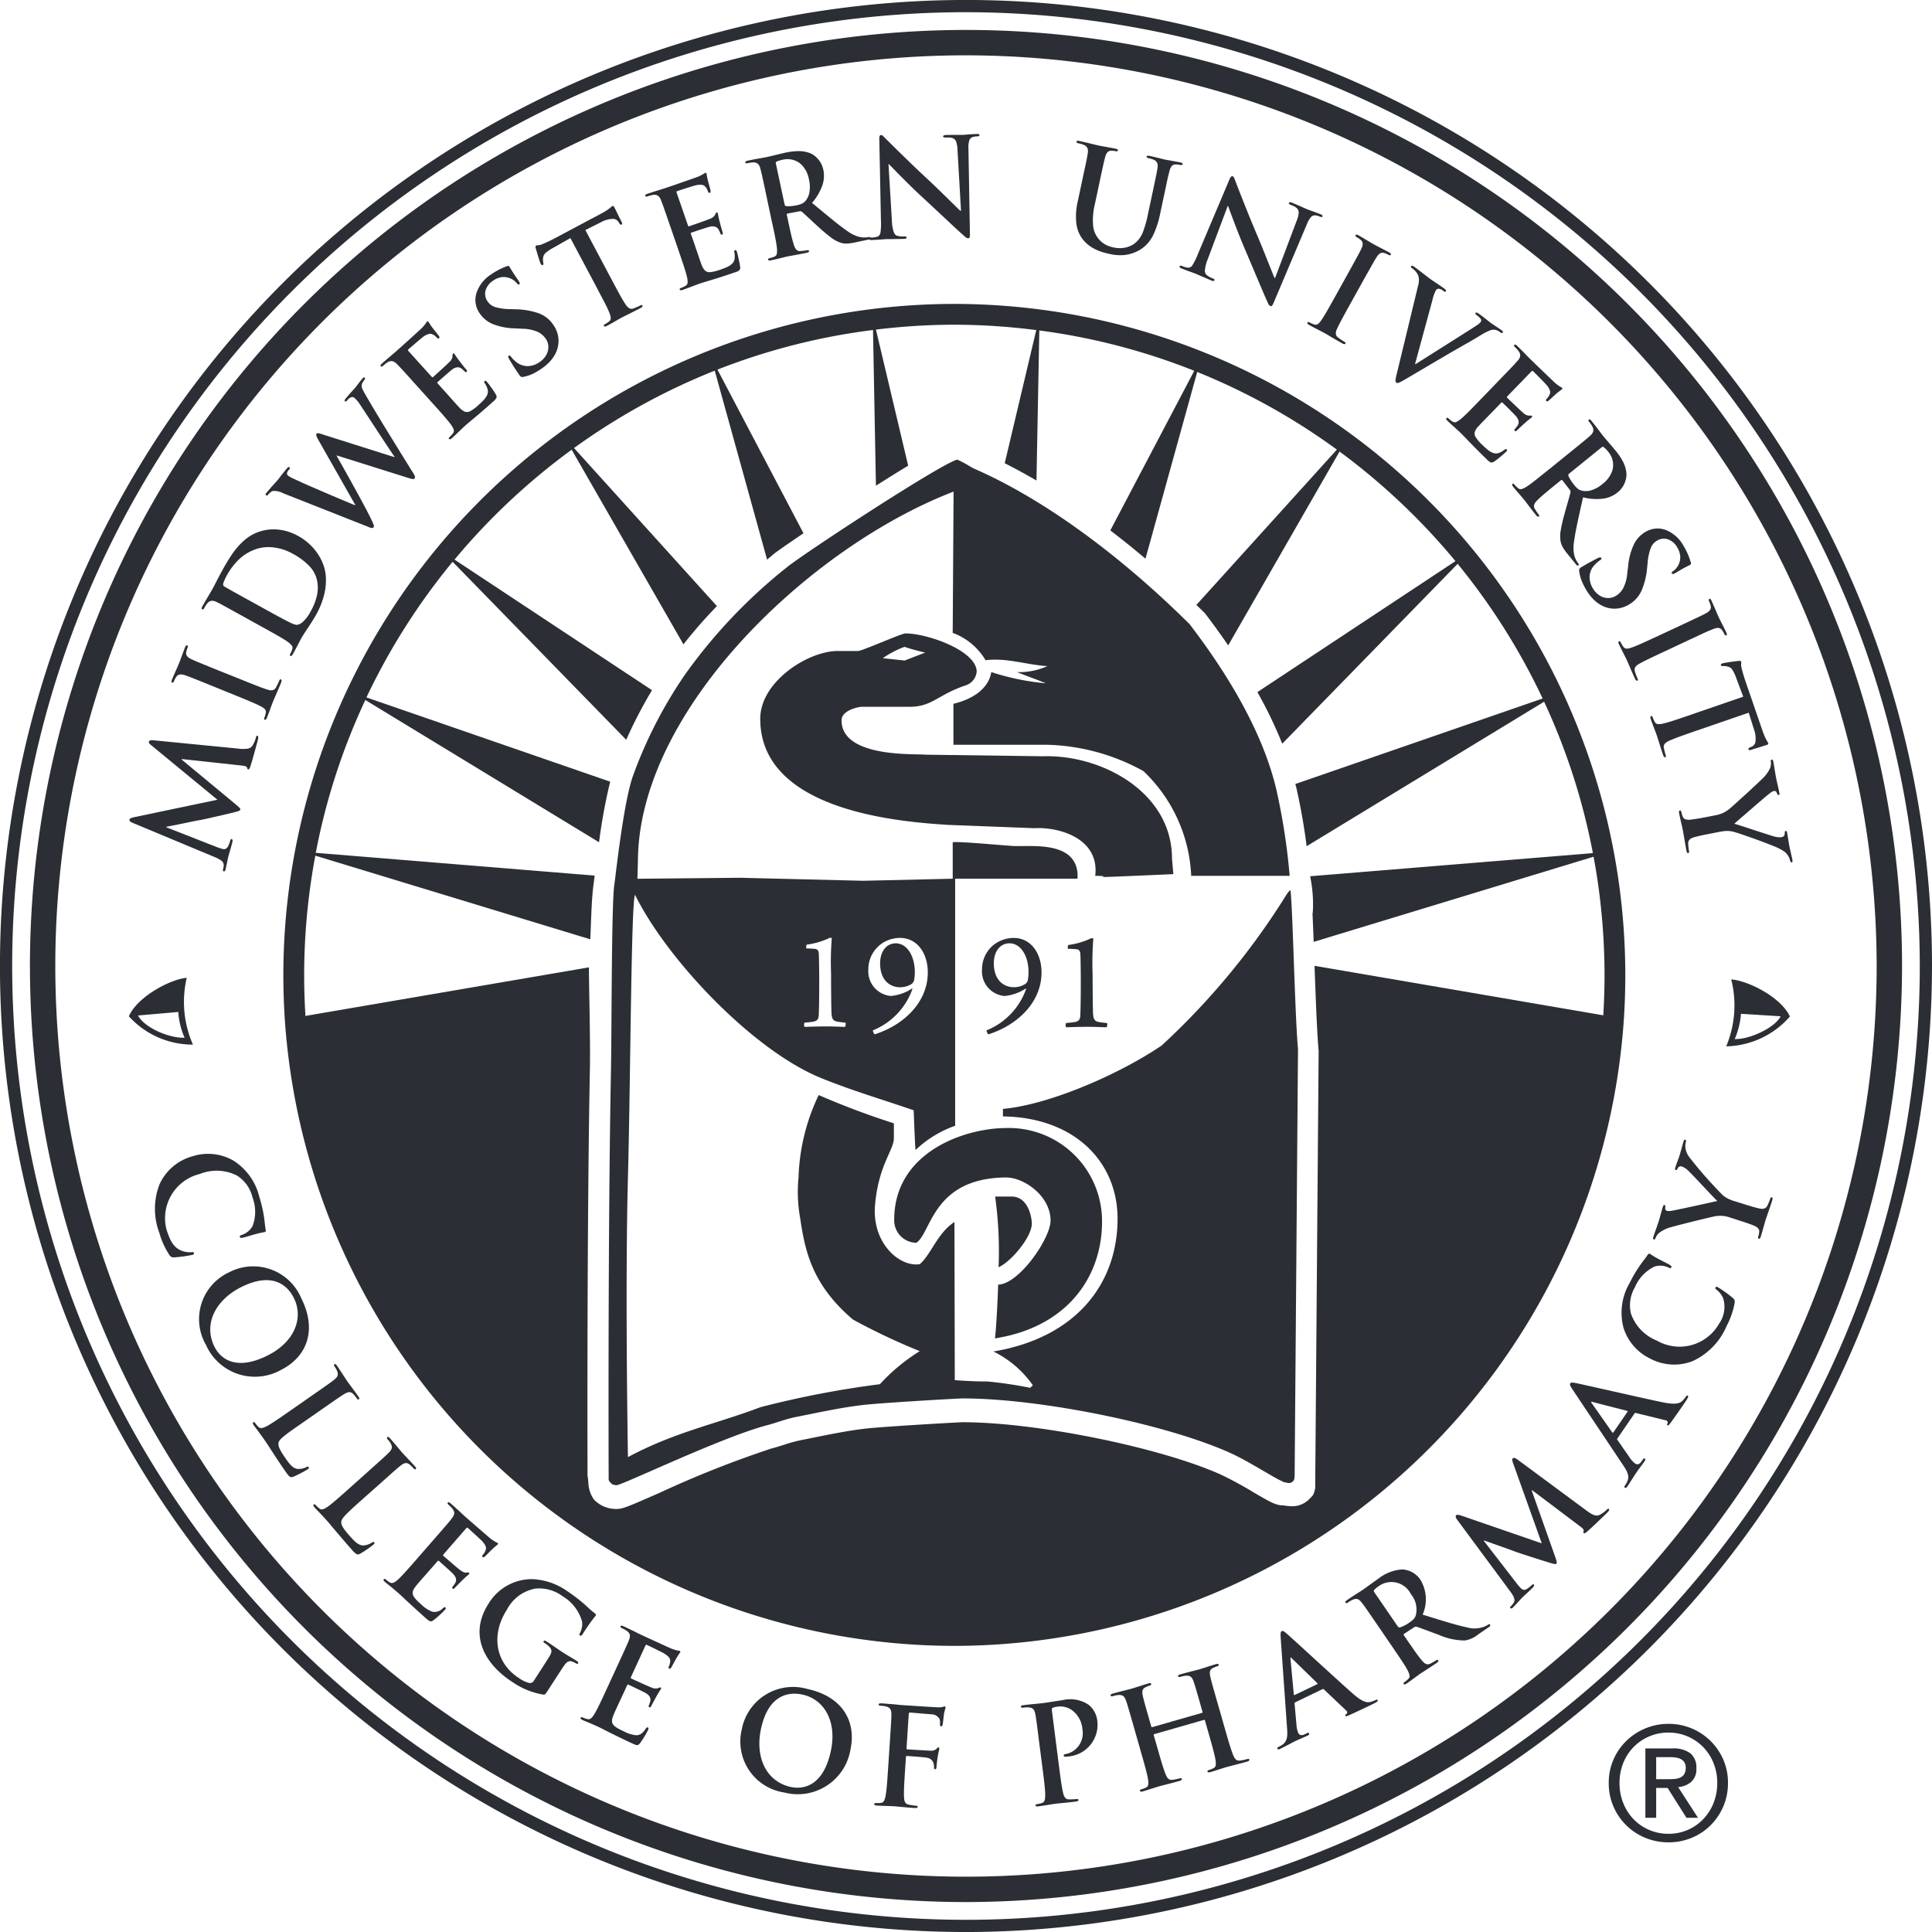 <svg xmlns="http://www.w3.org/2000/svg" xmlns:xlink="http://www.w3.org/1999/xlink" width="163.951" height="163.951" viewBox="0 0 163.951 163.951">
  <defs>
    <style>
      .cls-1 {
        fill: none;
      }

      .cls-2 {
        clip-path: url(#clip-path);
      }

      .cls-3, .cls-4 {
        fill: #2b2e34;
      }

      .cls-4 {
        fill-rule: evenodd;
      }
    </style>
    <clipPath id="clip-path">
      <path id="Path_3076" data-name="Path 3076" class="cls-1" d="M0,74H163.951V-89.951H0Z" transform="translate(0 89.951)"/>
    </clipPath>
  </defs>
  <g id="Group_4782" data-name="Group 4782" transform="translate(0 89.951)">
    <g id="Group_4781" data-name="Group 4781" class="cls-2" transform="translate(0 -89.951)">
      <g id="Group_4680" data-name="Group 4680" transform="translate(136.518 146.288)">
        <g id="Group_4679" data-name="Group 4679" transform="translate(0 0)">
          <path id="Path_3025" data-name="Path 3025" class="cls-3" d="M2.248,2.12q.31,0,.586-.02a1.49,1.49,0,0,0,.491-.114A.771.771,0,0,0,3.668,1.7.988.988,0,0,0,3.8,1.151.851.851,0,0,0,3.682.68a.77.77,0,0,0-.3-.269A1.3,1.3,0,0,0,2.968.283,3.281,3.281,0,0,0,2.5.249H1.293V2.12Zm.4-2.611a2.409,2.409,0,0,1,1.555.417,1.547,1.547,0,0,1,.5,1.265,1.429,1.429,0,0,1-.444,1.164,1.988,1.988,0,0,1-1.1.437l1.683,2.6H3.863l-1.6-2.531H1.293V5.391H.377V-.491ZM-1.5,4.146A4.189,4.189,0,0,0-.626,5.513a4.053,4.053,0,0,0,1.319.909,4.1,4.1,0,0,0,1.649.33,4.025,4.025,0,0,0,1.63-.33,4.073,4.073,0,0,0,1.312-.909,4.2,4.2,0,0,0,.874-1.366A4.562,4.562,0,0,0,6.475,2.43,4.438,4.438,0,0,0,6.158.747,4.158,4.158,0,0,0,5.284-.606a4.136,4.136,0,0,0-1.312-.9,4.025,4.025,0,0,0-1.63-.33A4.107,4.107,0,0,0-.626-.606,4.147,4.147,0,0,0-1.5.747,4.438,4.438,0,0,0-1.817,2.43,4.562,4.562,0,0,0-1.5,4.146m-.828-3.7a4.994,4.994,0,0,1,1.1-1.588A5.112,5.112,0,0,1,.384-2.194a5.047,5.047,0,0,1,1.959-.384,5,5,0,0,1,1.952.384A5.011,5.011,0,0,1,6.986.451a4.847,4.847,0,0,1,.4,1.979,4.955,4.955,0,0,1-.4,2.012,5.093,5.093,0,0,1-1.09,1.6A4.888,4.888,0,0,1,4.294,7.1a5.075,5.075,0,0,1-1.952.377A5.126,5.126,0,0,1,.384,7.1,4.951,4.951,0,0,1-1.231,6.044a5.04,5.04,0,0,1-1.1-1.6,4.968,4.968,0,0,1-.4-2.012,4.859,4.859,0,0,1,.4-1.979" transform="translate(2.733 2.577)"/>
        </g>
      </g>
      <g id="Group_4682" data-name="Group 4682" transform="translate(10.982 62.437)">
        <g id="Group_4681" data-name="Group 4681" transform="translate(0)">
          <path id="Path_3026" data-name="Path 3026" class="cls-4" d="M3.266,4.646l-6.99-2.914c-.182-.083-.264-.171-.243-.262a.17.17,0,0,1,.1-.113,1.282,1.282,0,0,1,.325-.1L3.5-.219-2.109-4.837q-.242-.173-.207-.312c.023-.1.156-.139.395-.114l7.14.7a3.144,3.144,0,0,0,.835.011.572.572,0,0,0,.427-.277,2.29,2.29,0,0,0,.284-.663c.02-.111.061-.165.123-.159a.108.108,0,0,1,.073.11.624.624,0,0,1-.022.21q-.04.16-.162.608c-.082.3-.167.606-.257.922s-.16.555-.212.714a1,1,0,0,1-.108.247q-.046.063-.094.047c-.052-.016-.083-.066-.092-.154s-.152-.136-.466-.175L.475-3.672l-.01.045L4.917.063c.225.186.372.317.443.391s.1.134.079.176-.079.092-.194.128-.268.077-.46.123l-.641.153-.871.2c-.305.071-.582.134-.827.188s-.416.09-.509.1-.307.056-.624.12L.246,1.863l-1.074.212-.01.045L3.452,3.8a4.474,4.474,0,0,0,.516.165.327.327,0,0,0,.265-.037.531.531,0,0,0,.176-.209,2.287,2.287,0,0,0,.172-.455c.023-.1.063-.15.12-.148.089.029.108.128.056.3-.062.242-.124.468-.188.681s-.109.375-.137.482-.064.283-.108.5-.088.421-.135.609c-.021.125-.079.182-.172.171-.053-.017-.064-.082-.034-.2a1.384,1.384,0,0,0,.03-.138,1.726,1.726,0,0,0,.02-.2.493.493,0,0,0-.243-.4,2.489,2.489,0,0,0-.523-.271" transform="translate(3.97 5.648)"/>
        </g>
      </g>
      <g id="Group_4684" data-name="Group 4684" transform="translate(14.557 54.755)">
        <g id="Group_4683" data-name="Group 4683" transform="translate(0 0)">
          <path id="Path_3027" data-name="Path 3027" class="cls-4" d="M2.391,1.9.516,1.139-.712.642Q-1.146.469-1.367.385c-.147-.056-.274-.1-.383-.138q-.538-.192-.743.121a1.624,1.624,0,0,0-.2.366c-.037.113-.1.155-.175.127-.061-.025-.055-.12.018-.29q.132-.322.31-.722t.282-.65c.057-.146.132-.347.225-.6s.182-.493.267-.707c.055-.146.114-.209.176-.19.076.035.089.106.037.214a2.056,2.056,0,0,0-.1.332.434.434,0,0,0,.064.371,1.013,1.013,0,0,0,.384.268q.154.074.372.168c.144.062.361.151.648.268l1.229.5L2.924.575q.781.317,1.384.553t.965.347a.822.822,0,0,0,.395.037.467.467,0,0,0,.3-.253C6.009,1.186,6.055,1.1,6.1,1s.09-.188.124-.271c.049-.114.1-.16.155-.136s.077.12.025.246q-.22.537-.414.98T5.7,2.491q-.081.205-.227.609t-.283.746c-.055.141-.12.2-.193.17-.058-.015-.063-.084-.016-.2a1.832,1.832,0,0,0,.112-.4.326.326,0,0,0-.076-.289,1.139,1.139,0,0,0-.331-.234q-.326-.176-.922-.427T2.391,1.9" transform="translate(2.906 2.304)"/>
        </g>
      </g>
      <g id="Group_4686" data-name="Group 4686" transform="translate(17.112 44.924)">
        <g id="Group_4685" data-name="Group 4685" transform="translate(0 0)">
          <path id="Path_3028" data-name="Path 3028" class="cls-4" d="M1.789,2.7l1.265.7q.808.448,1.346.737t.694.367q.205.107.45.212a.971.971,0,0,0,.374.1.932.932,0,0,0,.5-.259,3.081,3.081,0,0,0,.632-.835,5.064,5.064,0,0,0,.562-1.405,3.1,3.1,0,0,0,0-1.306A2.557,2.557,0,0,0,6.9-.238a5.625,5.625,0,0,0-1.331-.974,4.369,4.369,0,0,0-1.757-.555,3.379,3.379,0,0,0-1.289.128A3.952,3.952,0,0,0,.875-.623,5.775,5.775,0,0,0-.057.656c-.061.111-.123.238-.186.384a1.257,1.257,0,0,0-.105.309.207.207,0,0,0,.134.231q.271.16.83.472T1.789,2.7M3.021,5.027l-1.768-.98Q.5,3.632.093,3.406c-.271-.15-.478-.262-.617-.336s-.26-.135-.363-.182a.852.852,0,0,0-.443-.116A.573.573,0,0,0-1.7,3a1.311,1.311,0,0,0-.118.16c-.046.07-.089.142-.129.215-.057.115-.118.156-.185.12s-.055-.125.032-.271c.154-.275.31-.544.469-.809s.278-.47.363-.621.206-.387.353-.672.3-.582.473-.891Q-.1-.41.355-1.1A6.288,6.288,0,0,1,1.438-2.354a3.749,3.749,0,0,1,1.5-.805,3.893,3.893,0,0,1,1.4-.108,4.4,4.4,0,0,1,1.693.548A4.77,4.77,0,0,1,7.5-1.462,4.326,4.326,0,0,1,8.224-.071,3.813,3.813,0,0,1,8.372.88a5.041,5.041,0,0,1-.147,1.363,6.831,6.831,0,0,1-.682,1.708q-.322.563-.7,1.122t-.6.95q-.1.194-.3.577T5.566,7.3c-.071.133-.142.182-.211.146s-.053-.091.008-.206a1.9,1.9,0,0,0,.16-.384.325.325,0,0,0-.067-.307,1.7,1.7,0,0,0-.324-.29q-.3-.215-.857-.532t-1.254-.7" transform="translate(2.174 3.286)"/>
        </g>
      </g>
      <g id="Group_4688" data-name="Group 4688" transform="translate(22.549 32.028)">
        <g id="Group_4687" data-name="Group 4687" transform="translate(0 0)">
          <path id="Path_3029" data-name="Path 3029" class="cls-4" d="M3.9,5.714-3.247,2.892a1.677,1.677,0,0,0-.9-.2.661.661,0,0,0-.215.13,1.277,1.277,0,0,0-.159.155c-.067.1-.133.123-.2.075s-.027-.138.084-.26q.3-.356.56-.641c.173-.191.28-.31.322-.357s.123-.156.261-.338.316-.4.532-.661c.1-.123.181-.162.233-.118.055.061.037.135-.053.225a.606.606,0,0,0-.15.25.231.231,0,0,0,.112.259,2.014,2.014,0,0,0,.346.194q.256.12.618.286.286.136.944.422t1.431.617q.775.331,1.417.6t.9.375l.022-.026L-.3-1.679a1.769,1.769,0,0,1-.15-.33A.161.161,0,0,1-.43-2.164c.037-.046.105-.058.2-.037s.239.065.425.129L6.167-.182l.022-.026q-.179-.259-.547-.81T4.828-2.253q-.449-.681-.874-1.331t-.724-1.1A2.386,2.386,0,0,0,2.793-5.2a.285.285,0,0,0-.254-.073A.725.725,0,0,0,2.175-5c-.079.093-.147.121-.2.083s-.025-.139.09-.269q.3-.353.519-.592c.146-.157.238-.258.275-.3s.106-.137.221-.291.237-.307.365-.461c.082-.1.15-.137.2-.1s.054.117-.016.2a1.247,1.247,0,0,0-.214.345.7.7,0,0,0,.093.515c.1.206.247.46.426.761q.3.515.775,1.306T5.738-2.118q.55.9,1.063,1.727t.882,1.422a2.323,2.323,0,0,1,.221.391.193.193,0,0,1-.022.21c-.033.044-.1.058-.194.042a3.539,3.539,0,0,1-.465-.13L1.28-.325l-.015.018q.1.174.376.667t.648,1.158q.371.665.753,1.363t.692,1.283q.31.583.464.913a5.2,5.2,0,0,1,.216.491c.034.1.028.171-.016.217-.058.082-.223.058-.5-.07" transform="translate(4.745 6.945)"/>
        </g>
      </g>
      <g id="Group_4690" data-name="Group 4690" transform="translate(32.295 27.265)">
        <g id="Group_4689" data-name="Group 4689" transform="translate(0 0)">
          <path id="Path_3030" data-name="Path 3030" class="cls-4" d="M1.984,3.131.631,1.629Q.057.989-.256.644T-.73.126q-.163-.173-.284-.292A.85.85,0,0,0-1.4-.419a.573.573,0,0,0-.424.1,1.311,1.311,0,0,0-.165.114c-.066.052-.129.105-.191.161-.092.09-.164.108-.215.054s-.012-.136.118-.246c.236-.209.471-.414.706-.612s.418-.354.546-.468L-.593-1.7l.682-.615.659-.6q.289-.265.359-.332a4.745,4.745,0,0,0,.321-.382,1.051,1.051,0,0,1,.106-.157c.042-.03.082-.02.12.031a1.881,1.881,0,0,1,.114.174,5.174,5.174,0,0,0,.319.442c.025.034.07.092.134.171s.127.16.191.243.111.144.139.187a.127.127,0,0,1,0,.171c-.058.049-.119.032-.185-.051a1.651,1.651,0,0,0-.133-.129.936.936,0,0,0-.2-.132.476.476,0,0,0-.321-.058,1.4,1.4,0,0,0-.527.266c-.063.046-.181.143-.355.291s-.349.3-.525.449-.3.257-.363.317c-.043.036-.037.082.017.138L1.907.882c.049.067.1.08.144.04L2.444.568c.19-.173.378-.345.568-.52s.319-.3.39-.372a.8.8,0,0,0,.294-.5.316.316,0,0,1,.037-.234c.034-.036.075-.031.121.015.018.022.06.085.126.189s.188.269.366.5q.114.155.271.348c.1.13.174.214.209.254a.573.573,0,0,1,.086.114A.091.091,0,0,1,4.9.478C4.837.523,4.788.521,4.75.47A2.943,2.943,0,0,0,4.439.194.5.5,0,0,0,4.107.1a.888.888,0,0,0-.446.192c-.067.049-.185.147-.353.292s-.339.293-.51.443-.3.261-.372.33c-.036.038-.027.082.026.132l.606.675c.093.1.217.242.374.418s.311.349.464.52.271.3.354.384a1.435,1.435,0,0,0,.482.376.573.573,0,0,0,.488-.052,3.524,3.524,0,0,0,.7-.529c.118-.1.248-.227.389-.373a1.7,1.7,0,0,0,.321-.451A.742.742,0,0,0,6.682,2a1.623,1.623,0,0,0-.237-.526c-.07-.1-.078-.17-.021-.212s.132-.012.206.092c.063.071.144.175.246.313s.2.275.294.414.162.245.2.321a.33.33,0,0,1,.043.312,1.3,1.3,0,0,1-.305.325c-.426.383-.787.7-1.085.953s-.552.467-.762.642-.4.335-.562.482q-.163.149-.472.448t-.58.546q-.167.154-.248.068c-.045-.04-.02-.1.076-.191a1.843,1.843,0,0,0,.276-.31.322.322,0,0,0,.036-.313,1.693,1.693,0,0,0-.211-.38q-.218-.3-.636-.781T1.984,3.131" transform="translate(2.411 3.805)"/>
        </g>
      </g>
      <g id="Group_4692" data-name="Group 4692" transform="translate(40.346 22.563)">
        <g id="Group_4691" data-name="Group 4691" transform="translate(0 0)">
          <path id="Path_3031" data-name="Path 3031" class="cls-4" d="M2.549,3.924a5.293,5.293,0,0,1-.778.463A3.249,3.249,0,0,1,1,4.641a.337.337,0,0,1-.221,0A.539.539,0,0,1,.6,4.447q-.28-.4-.508-.768t-.308-.5c-.1-.156-.122-.262-.058-.324a.1.1,0,0,1,.115,0,.362.362,0,0,1,.09.1,1.62,1.62,0,0,0,.183.208,3.119,3.119,0,0,0,.237.212A1.541,1.541,0,0,0,1.4,3.736a1.842,1.842,0,0,0,.964-.356,1.753,1.753,0,0,0,.586-.659,1.35,1.35,0,0,0,.135-.7,1.225,1.225,0,0,0-.211-.6A1.706,1.706,0,0,0,2.216.844,3.3,3.3,0,0,0,.9.566L.228.531A5.383,5.383,0,0,1-1.649.157,2.508,2.508,0,0,1-2.726-.724a1.979,1.979,0,0,1-.3-1.695A2.983,2.983,0,0,1-1.8-4.024,6.126,6.126,0,0,1-1-4.5a5.479,5.479,0,0,1,.561-.236c.1-.046.167-.04.211.02s.108.172.216.348.286.445.537.807q.212.293.094.354c-.064.046-.135.01-.213-.1a1.159,1.159,0,0,0-.224-.217,1.406,1.406,0,0,0-.455-.233,1.406,1.406,0,0,0-.545-.063,1.67,1.67,0,0,0-.8.319,1.482,1.482,0,0,0-.63.848,1.112,1.112,0,0,0,.188.906,1.215,1.215,0,0,0,.639.473A4.707,4.707,0,0,0-.112-1.1l.4.013a6.26,6.26,0,0,1,2.03.356A2.582,2.582,0,0,1,3.512.235a2.428,2.428,0,0,1,.412.989,2.327,2.327,0,0,1-.15,1.267,2.829,2.829,0,0,1-.523.822,4.092,4.092,0,0,1-.7.611" transform="translate(3.098 4.77)"/>
        </g>
      </g>
      <g id="Group_4694" data-name="Group 4694" transform="translate(45.446 17.476)">
        <g id="Group_4693" data-name="Group 4693" transform="translate(0 0)">
          <path id="Path_3032" data-name="Path 3032" class="cls-4" d="M2.334,3.107.123-1.05l-1.489.844a3.447,3.447,0,0,0-.618.42.615.615,0,0,0-.209.4,1.358,1.358,0,0,0,.016.446q.039.135-.047.182T-2.4,1.124A3.285,3.285,0,0,1-2.54.741C-2.6.551-2.658.365-2.712.181s-.086-.294-.1-.337c-.043-.144-.037-.229.019-.257A.543.543,0,0,1-2.607-.44a1.011,1.011,0,0,0,.319-.082q.238-.1.512-.224c.183-.086.359-.173.53-.264L2.768-3.146a5.542,5.542,0,0,0,.672-.423,2.853,2.853,0,0,1,.247-.2q.09-.057.194.17.061.116.173.345l.23.468c.079.159.143.286.192.379s.049.177-.005.21-.141,0-.219-.143l-.07-.106a.538.538,0,0,0-.467-.233,2.229,2.229,0,0,0-1.031.3l-1.294.648L3.6,2.433q.375.708.682,1.268t.522.876a1.05,1.05,0,0,0,.289.314.428.428,0,0,0,.4.022c.079-.028.17-.064.269-.107s.19-.085.269-.127c.111-.057.179-.058.206-.005q.043.111-.139.2c-.342.18-.659.342-.948.485s-.511.254-.66.331q-.194.105-.566.32t-.7.39q-.2.109-.257.006c-.034-.049,0-.1.119-.167a1.86,1.86,0,0,0,.343-.235.331.331,0,0,0,.114-.3,1.391,1.391,0,0,0-.116-.418C3.34,5.062,3.2,4.758,3,4.38s-.417-.8-.669-1.274" transform="translate(2.837 3.777)"/>
        </g>
      </g>
      <g id="Group_4696" data-name="Group 4696" transform="translate(54.755 14.657)">
        <g id="Group_4695" data-name="Group 4695" transform="translate(0 0)">
          <path id="Path_3033" data-name="Path 3033" class="cls-4" d="M1.269,2.955.611,1.045Q.33.231.178-.209T-.056-.871Q-.138-1.093-.2-1.25a.849.849,0,0,0-.251-.382.574.574,0,0,0-.429-.076,1.425,1.425,0,0,0-.2.04c-.081.022-.161.046-.239.073-.119.047-.192.036-.218-.034s.043-.13.206-.18q.446-.151.889-.288t.686-.218L.785-2.5l.868-.3.841-.293c.246-.087.4-.142.46-.166A4.676,4.676,0,0,0,3.4-3.486a1.1,1.1,0,0,1,.159-.1c.05-.012.084.014.1.076a2,2,0,0,1,.036.2,5.093,5.093,0,0,0,.12.531c.01.043.029.112.056.211s.055.2.082.3S4-2.093,4-2.043a.124.124,0,0,1-.067.156c-.072.022-.121-.016-.15-.118a1.737,1.737,0,0,0-.072-.171.946.946,0,0,0-.128-.2.472.472,0,0,0-.273-.179,1.4,1.4,0,0,0-.589.039c-.076.017-.223.06-.441.129s-.437.137-.658.209-.374.121-.458.15c-.053.016-.067.061-.039.135L2.076.856c.019.08.058.111.117.093l.5-.173Q3.057.65,3.42.52c.242-.087.41-.151.5-.191a.8.8,0,0,0,.464-.343c.038-.114.08-.181.126-.2s.081,0,.105.061c.008.027.022.1.043.224s.068.321.144.6q.046.186.114.427c.045.16.076.265.093.315a.5.5,0,0,1,.034.14.089.089,0,0,1-.061.1c-.073.019-.116,0-.132-.064a3.1,3.1,0,0,0-.178-.375A.509.509,0,0,0,4.407.995a.888.888,0,0,0-.485,0c-.081.02-.228.064-.439.131s-.426.137-.642.209l-.471.158c-.048.021-.057.065-.028.132l.3.858c.045.132.1.309.179.531s.15.443.224.66.132.381.175.492a1.44,1.44,0,0,0,.3.535.579.579,0,0,0,.471.143,3.579,3.579,0,0,0,.849-.215c.15-.048.318-.112.5-.191a1.69,1.69,0,0,0,.471-.29.735.735,0,0,0,.224-.394,1.564,1.564,0,0,0-.012-.577c-.026-.118-.006-.186.064-.2s.128.041.155.165c.029.09.064.218.1.384s.075.332.108.5.052.289.061.374a.329.329,0,0,1-.082.3,1.322,1.322,0,0,1-.407.18q-.812.277-1.372.453T3.7,5.624c-.262.078-.5.153-.707.224-.138.049-.342.126-.609.228s-.517.194-.748.276c-.142.051-.227.04-.254-.034-.027-.054.021-.1.144-.147A1.881,1.881,0,0,0,1.9,5.992a.322.322,0,0,0,.155-.273,1.66,1.66,0,0,0-.046-.432c-.055-.242-.148-.566-.281-.969s-.286-.858-.461-1.363" transform="translate(1.542 3.592)"/>
        </g>
      </g>
      <g id="Group_4698" data-name="Group 4698" transform="translate(63.247 12.823)">
        <g id="Group_4697" data-name="Group 4697" transform="translate(0 0)">
          <path id="Path_3034" data-name="Path 3034" class="cls-4" d="M1.172.482,1.9,3.9c.019.114.067.174.144.181a2.22,2.22,0,0,0,.429,0,3.8,3.8,0,0,0,.449-.067A2.114,2.114,0,0,0,3.4,3.863a.855.855,0,0,0,.274-.215,1.49,1.49,0,0,0,.332-.687,2.718,2.718,0,0,0-.028-1.139A2.443,2.443,0,0,0,3.418.643,1.664,1.664,0,0,0,2.6.153,1.724,1.724,0,0,0,1.826.131,2.526,2.526,0,0,0,1.239.3a.136.136,0,0,0-.067.179M.8,5.268.384,3.291q-.178-.84-.277-1.3c-.066-.3-.116-.532-.152-.687s-.07-.285-.1-.394A.851.851,0,0,0-.348.5.574.574,0,0,0-.764.376a1.307,1.307,0,0,0-.2.016c-.083.012-.165.026-.246.043-.125.032-.2.012-.213-.061S-1.364.252-1.2.222q.464-.1.908-.176c.3-.052.508-.091.639-.117s.3-.068.5-.116l.6-.144c.2-.048.357-.085.479-.111A5.758,5.758,0,0,1,3.015-.584,2.686,2.686,0,0,1,4.1-.4a1.8,1.8,0,0,1,.621.461,2,2,0,0,1,.47.915A2.481,2.481,0,0,1,5.131,2.27a4.716,4.716,0,0,1-.892,1.54q.948.786,1.7,1.4T7.3,6.245a2.956,2.956,0,0,0,.932.443,1.711,1.711,0,0,0,.488.054,1.832,1.832,0,0,0,.322-.034c.09-.017.141,0,.154.061.013.084-.049.136-.19.158l-1.067.227a4.279,4.279,0,0,1-.737.106A1.573,1.573,0,0,1,6.7,7.2a2.769,2.769,0,0,1-.841-.446,13.571,13.571,0,0,1-1.048-.878q-.3-.268-.591-.542l-.525-.486c-.153-.141-.261-.236-.326-.286a.237.237,0,0,0-.218-.035l-.983.185c-.058.009-.082.045-.07.109l.033.157q.166.792.308,1.416t.259.977a1.1,1.1,0,0,0,.194.392.425.425,0,0,0,.376.132c.09-.007.188-.016.294-.03s.194-.027.266-.042c.09-.017.141,0,.153.061.015.076-.052.13-.2.159-.223.047-.449.093-.682.136l-.617.114c-.178.032-.3.055-.359.067-.076.016-.192.044-.349.083s-.326.082-.509.126S.91,8.65.755,8.683s-.23.011-.248-.064c-.019-.057.034-.1.16-.129a1.871,1.871,0,0,0,.4-.131.32.32,0,0,0,.187-.252,1.71,1.71,0,0,0,.007-.434c-.025-.248-.079-.58-.161-1S.916,5.79.8,5.268" transform="translate(1.425 0.586)"/>
        </g>
      </g>
      <g id="Group_4700" data-name="Group 4700" transform="translate(73.752 11.367)">
        <g id="Group_4699" data-name="Group 4699" transform="translate(0 0)">
          <path id="Path_3035" data-name="Path 3035" class="cls-4" d="M.743,1.157l.289,4.815a3.258,3.258,0,0,0,.156.939c.076.186.173.294.29.322a1.833,1.833,0,0,0,.6.06c.128-.008.2.02.2.085,0,.084-.09.126-.259.123-.738.014-1.214.019-1.426.016-.059,0-.2.014-.435.032s-.5.033-.805.046C-.8,7.613-.889,7.578-.9,7.488c0-.065.062-.1.181-.1.076,0,.161-.009.253-.021a1.5,1.5,0,0,0,.262-.055c.143-.042.234-.17.271-.381A5.618,5.618,0,0,0,.1,5.879l-.134-6.8C-.052-1.164-.007-1.3.1-1.314a.283.283,0,0,1,.191.093q.1.094.248.247c.058.06.27.269.634.63s.817.8,1.357,1.325,1.105,1.057,1.693,1.6q.424.4.992.95L6.251,4.548q.468.458.589.567l.057,0L6.6-.036a2.237,2.237,0,0,0-.122-.733.5.5,0,0,0-.3-.286,1.067,1.067,0,0,0-.31-.049c-.115,0-.215,0-.3,0-.129,0-.192-.028-.188-.1s.11-.119.3-.114q.455-.013.828-.011c.248,0,.434,0,.561,0,.067,0,.2-.014.4-.031s.44-.031.725-.043c.162-.017.251.014.268.094s-.066.105-.2.111a1.263,1.263,0,0,0-.344.046.463.463,0,0,0-.318.293,1.956,1.956,0,0,0-.072.7l.126,7.247q.016.367-.137.36a.345.345,0,0,1-.2-.072,1.616,1.616,0,0,1-.2-.167q-.384-.342-.965-.885T4.9,5.156q-.663-.624-1.29-1.2-.657-.61-1.262-1.21T1.319,1.709Q.894,1.273.777,1.155Z" transform="translate(0.903 1.406)"/>
        </g>
      </g>
      <g id="Group_4702" data-name="Group 4702" transform="translate(91.304 11.947)">
        <g id="Group_4701" data-name="Group 4701" transform="translate(0 0)">
          <path id="Path_3036" data-name="Path 3036" class="cls-4" d="M.074,2.306.422.666Q.6-.175.7-.631t.14-.688q.045-.232.069-.4a.852.852,0,0,0-.018-.457.577.577,0,0,0-.329-.286A1.166,1.166,0,0,0,.371-2.53C.29-2.552.21-2.572.128-2.59,0-2.611-.054-2.658-.042-2.732s.1-.09.268-.049c.308.067.612.138.915.212s.541.131.719.171c.095.019.224.044.391.074l.517.093c.181.034.34.064.481.093.168.029.242.081.225.153s-.086.093-.2.063a1.54,1.54,0,0,0-.159-.025l-.172-.01a.433.433,0,0,0-.354.127.991.991,0,0,0-.2.425q-.046.164-.1.395t-.152.686q-.1.455-.277,1.3L1.526,2.544A5.766,5.766,0,0,0,1.37,4.418a2.042,2.042,0,0,0,.444,1.076,1.992,1.992,0,0,0,.666.545,2.655,2.655,0,0,0,.64.214,2.438,2.438,0,0,0,.821.034,2.082,2.082,0,0,0,.858-.31A2.214,2.214,0,0,0,5.611,4.9a9.357,9.357,0,0,0,.432-1.575l.3-1.4q.179-.84.275-1.3c.064-.3.11-.533.141-.688s.052-.289.069-.4a.858.858,0,0,0-.019-.457.575.575,0,0,0-.328-.286,1.44,1.44,0,0,0-.185-.065c-.077-.022-.147-.04-.213-.054-.126-.021-.182-.069-.169-.142s.1-.09.257-.05c.2.041.391.086.585.133s.357.087.488.12l.212.055.3.053.493.088q.271.049.5.1c.159.028.23.079.215.151s-.091.093-.224.058a1.323,1.323,0,0,0-.161-.025c-.047,0-.1-.008-.172-.011a.438.438,0,0,0-.354.127.994.994,0,0,0-.2.426q-.045.164-.1.394C7.712.3,7.661.532,7.6.836s-.157.735-.276,1.3l-.257,1.2A7.823,7.823,0,0,1,6.49,5.151,2.936,2.936,0,0,1,5.278,6.488,3.284,3.284,0,0,1,3.944,6.9,4.054,4.054,0,0,1,2.77,6.8a6.153,6.153,0,0,1-.722-.191,3.8,3.8,0,0,1-.841-.4,2.8,2.8,0,0,1-.767-.718A2.709,2.709,0,0,1-.046,4.272a5.561,5.561,0,0,1,.12-1.966" transform="translate(0.089 2.803)"/>
        </g>
      </g>
      <g id="Group_4704" data-name="Group 4704" transform="translate(100.102 14.953)">
        <g id="Group_4703" data-name="Group 4703" transform="translate(0 0)">
          <path id="Path_3037" data-name="Path 3037" class="cls-4" d="M1.843,1.139.148,5.656a3.253,3.253,0,0,0-.238.921.47.47,0,0,0,.134.411,1.827,1.827,0,0,0,.523.3c.12.044.171.1.15.16-.038.076-.135.078-.287.007Q-.59,7.022-.88,6.889c-.055-.022-.192-.071-.411-.148s-.469-.173-.754-.286c-.153-.047-.215-.114-.191-.2.028-.059.1-.064.2-.017a2.273,2.273,0,0,0,.24.085,1.425,1.425,0,0,0,.26.056.423.423,0,0,0,.4-.237,5.556,5.556,0,0,0,.46-.95L1.976-1.074c.085-.23.179-.332.286-.306a.282.282,0,0,1,.136.164c.035.084.077.193.127.327.028.078.137.356.323.834s.42,1.065.7,1.763.58,1.416.894,2.154q.225.536.52,1.273T5.5,6.478q.241.607.307.756l.054.022L7.681,2.432a2.232,2.232,0,0,0,.187-.719.5.5,0,0,0-.161-.386,1.065,1.065,0,0,0-.264-.171c-.1-.05-.2-.09-.274-.12C7.048.988,7,.932,7.037.872s.148-.064.315.016c.282.115.535.224.761.326s.4.177.513.227L9,1.573c.188.065.415.151.68.257.155.049.224.114.206.194s-.1.071-.23.019a1.238,1.238,0,0,0-.333-.1.463.463,0,0,0-.411.138,1.969,1.969,0,0,0-.349.607L5.736,9.363c-.09.228-.18.319-.271.274a.348.348,0,0,1-.152-.146A1.664,1.664,0,0,1,5.2,9.256q-.211-.469-.521-1.2T4.012,6.482q-.353-.839-.689-1.624-.351-.824-.66-1.618T2.145,1.877q-.211-.57-.269-.725Z" transform="translate(2.24 1.384)"/>
        </g>
      </g>
      <g id="Group_4706" data-name="Group 4706" transform="translate(110.942 19.913)">
        <g id="Group_4705" data-name="Group 4705" transform="translate(0 0)">
          <path id="Path_3038" data-name="Path 3038" class="cls-4" d="M1.1,2.312,2.078.545,2.72-.615q.225-.408.336-.618c.073-.139.135-.259.182-.363.171-.341.161-.592-.029-.752a1.629,1.629,0,0,0-.34-.241c-.107-.051-.142-.114-.1-.189.032-.057.126-.04.286.053q.3.172.679.4t.61.358c.138.074.328.173.572.3s.467.241.669.351c.138.072.193.138.168.2-.045.072-.117.076-.217.011a2.036,2.036,0,0,0-.319-.137.439.439,0,0,0-.376.018,1,1,0,0,0-.312.349q-.093.142-.212.347c-.079.137-.194.34-.346.612S3.6.734,3.324,1.235L2.344,3q-.411.735-.717,1.306t-.462.916a.814.814,0,0,0-.085.387.462.462,0,0,0,.215.328c.067.051.146.107.236.168s.174.112.253.156c.107.062.146.118.116.169-.046.064-.128.063-.246,0Q1.147,6.144.732,5.9C.454,5.732.246,5.609.1,5.529s-.322-.171-.577-.3-.491-.254-.7-.372c-.134-.072-.182-.142-.146-.212s.09-.053.2.009a1.892,1.892,0,0,0,.384.159.323.323,0,0,0,.3-.04,1.138,1.138,0,0,0,.273-.3q.214-.3.535-.863t.728-1.3" transform="translate(1.336 2.81)"/>
        </g>
      </g>
      <g id="Group_4708" data-name="Group 4708" transform="translate(118.422 22.55)">
        <g id="Group_4707" data-name="Group 4707" transform="translate(0 0)">
          <path id="Path_3039" data-name="Path 3039" class="cls-4" d="M.059,4.1,1.842-3.275A1.75,1.75,0,0,0,1.9-4.008a1.1,1.1,0,0,0-.255-.486,1.441,1.441,0,0,0-.182-.182c-.063-.052-.114-.091-.153-.118-.079-.058-.1-.113-.05-.165s.158-.026.3.092c.25.183.491.367.725.549s.434.335.6.458c.122.087.286.2.5.338s.432.294.669.464a.637.637,0,0,1,.135.126.093.093,0,0,1,.017.114c-.049.057-.115.052-.2-.018a.826.826,0,0,0-.409-.2.277.277,0,0,0-.236.128,3.362,3.362,0,0,0-.306.87L1.591,3.342l.037.026c.3-.19.7-.444,1.2-.76S3.854,1.961,4.4,1.615,5.446.955,5.888.675s.753-.482.933-.6a1.437,1.437,0,0,0,.333-.283A.221.221,0,0,0,7.16-.475a1.529,1.529,0,0,0-.337-.316c-.1-.061-.135-.124-.1-.189q.072-.1.327.1.353.26.607.462c.168.135.285.227.348.275.089.063.224.153.4.27s.343.23.492.337c.129.086.173.162.135.225S8.913.734,8.821.66A1.432,1.432,0,0,0,8.61.528.822.822,0,0,0,8.284.44a.942.942,0,0,0-.371.077,4.867,4.867,0,0,0-.748.388q-.488.3-.911.541t-.9.514q-.478.271-1.134.654-1.191.7-2.036,1.2t-1.258.74q-.461.271-.651.36c-.128.06-.22.065-.276.017s-.082-.116-.068-.233A5.05,5.05,0,0,1,.059,4.1" transform="translate(0.072 4.987)"/>
        </g>
      </g>
      <g id="Group_4710" data-name="Group 4710" transform="translate(122.726 29.238)">
        <g id="Group_4709" data-name="Group 4709" transform="translate(0 0)">
          <path id="Path_3040" data-name="Path 3040" class="cls-4" d="M1.341,2.079,2.744.625l.921-.954q.323-.337.484-.509c.107-.116.2-.217.27-.3a.855.855,0,0,0,.227-.4.575.575,0,0,0-.126-.417,1.237,1.237,0,0,0-.125-.156c-.056-.062-.114-.123-.173-.18-.1-.085-.119-.155-.068-.209s.135-.022.253.1c.226.22.446.44.66.662s.383.391.506.512l.412.4.662.637.642.616c.188.179.307.292.357.335a4.558,4.558,0,0,0,.4.293,1.211,1.211,0,0,1,.164.094c.033.04.026.082-.022.123a2.02,2.02,0,0,1-.167.125,5.313,5.313,0,0,0-.419.348c-.033.028-.086.077-.162.146s-.15.139-.228.209-.137.12-.177.152a.126.126,0,0,1-.171.011c-.052-.054-.04-.117.037-.188a1.756,1.756,0,0,0,.12-.142.957.957,0,0,0,.117-.2A.476.476,0,0,0,7.177,1.4a1.412,1.412,0,0,0-.3-.507C6.824.835,6.719.724,6.56.56S6.239.232,6.075.067,5.8-.21,5.734-.271C5.7-.312,5.65-.3,5.6-.244L3.578,1.845c-.062.054-.073.1-.031.147l.383.368q.276.266.557.53t.4.362A.8.8,0,0,0,5.4,3.51a.323.323,0,0,1,.236.02c.04.032.037.073-.005.122-.021.019-.081.066-.18.14s-.255.206-.468.4c-.1.084-.206.182-.329.3s-.2.188-.239.227a.544.544,0,0,1-.109.094A.09.09,0,0,1,4.19,4.8c-.05-.056-.051-.1,0-.147a3.086,3.086,0,0,0,.253-.329.508.508,0,0,0,.072-.338.9.9,0,0,0-.223-.431c-.055-.064-.16-.174-.317-.332S3.657,2.9,3.5,2.745L3.141,2.4q-.061-.049-.13.036l-.63.652-.392.4-.485.5c-.159.164-.279.291-.36.379A1.436,1.436,0,0,0,.8,4.872a.574.574,0,0,0,.086.484,3.494,3.494,0,0,0,.577.66c.111.111.245.232.4.363a1.683,1.683,0,0,0,.473.288.73.73,0,0,0,.453.02A1.573,1.573,0,0,0,3.3,6.414c.093-.078.163-.09.21-.036s.021.132-.078.212q-.1.1-.294.268c-.13.11-.261.218-.392.321s-.235.179-.307.224a.333.333,0,0,1-.308.066,1.364,1.364,0,0,1-.345-.281Q1.169,6.589.76,6.171T.067,5.456q-.284-.3-.52-.527-.16-.151-.479-.439t-.586-.541q-.165-.156-.085-.242c.035-.048.1-.027.2.062a1.861,1.861,0,0,0,.329.254.321.321,0,0,0,.314.014A1.7,1.7,0,0,0-.4,3.8q.287-.239.736-.69t1-1.03" transform="translate(1.63 2.527)"/>
        </g>
      </g>
      <g id="Group_4712" data-name="Group 4712" transform="translate(128.323 35.587)">
        <g id="Group_4711" data-name="Group 4711" transform="translate(0 0)">
          <path id="Path_3041" data-name="Path 3041" class="cls-4" d="M3.424,1.073.711,3.27c-.093.068-.126.138-.1.211a2.241,2.241,0,0,0,.2.38,3.894,3.894,0,0,0,.265.37,2.1,2.1,0,0,0,.348.364.852.852,0,0,0,.316.147A1.494,1.494,0,0,0,2.5,4.726a2.712,2.712,0,0,0,1-.542A2.439,2.439,0,0,0,4.3,3.148,1.682,1.682,0,0,0,4.368,2.2a1.726,1.726,0,0,0-.335-.7,2.49,2.49,0,0,0-.419-.444.137.137,0,0,0-.19.021M-1.007,2.918.563,1.646,1.592.812q.362-.3.543-.447c.12-.1.223-.191.306-.268a.852.852,0,0,0,.273-.367A.574.574,0,0,0,2.639-.7a1.148,1.148,0,0,0-.1-.17c-.048-.068-.1-.135-.15-.2-.086-.1-.1-.169-.043-.217s.137,0,.239.131c.2.248.387.49.569.73s.312.41.394.515.2.236.331.394l.4.467c.131.153.237.279.316.376a5.75,5.75,0,0,1,.621.906A2.681,2.681,0,0,1,5.536,3.28a1.8,1.8,0,0,1-.129.762,1.987,1.987,0,0,1-.6.834,2.483,2.483,0,0,1-1.176.538,4.735,4.735,0,0,1-1.777-.1q-.271,1.2-.476,2.155t-.3,1.683A2.972,2.972,0,0,0,1.1,10.186a1.69,1.69,0,0,0,.174.459,1.8,1.8,0,0,0,.176.271c.055.073.061.128.015.165q-.1.075-.227-.1l-.687-.848a4.223,4.223,0,0,1-.43-.609,1.57,1.57,0,0,1-.174-.484,2.779,2.779,0,0,1,.016-.953A13.414,13.414,0,0,1,.271,6.759q.1-.384.215-.773C.56,5.727.625,5.5.68,5.3s.091-.34.107-.42A.242.242,0,0,0,.72,4.667L.109,3.876A.08.08,0,0,0-.02,3.863l-.126.1q-.629.508-1.122.918t-.752.675a1.059,1.059,0,0,0-.262.35.429.429,0,0,0,.052.4c.048.077.1.16.16.248s.113.161.159.218c.056.073.061.128.016.165-.063.049-.141.013-.234-.106-.144-.176-.286-.359-.431-.546l-.381-.5c-.11-.145-.184-.241-.224-.29s-.126-.15-.232-.273l-.343-.4c-.123-.143-.234-.275-.333-.4s-.116-.2-.056-.251c.042-.043.1-.014.188.085a1.818,1.818,0,0,0,.3.293.322.322,0,0,0,.31.052,1.7,1.7,0,0,0,.39-.191q.314-.2.815-.6t1.122-.9" transform="translate(4.162 1.305)"/>
        </g>
      </g>
      <g id="Group_4714" data-name="Group 4714" transform="translate(134.008 44.849)">
        <g id="Group_4713" data-name="Group 4713" transform="translate(0 0)">
          <path id="Path_3042" data-name="Path 3042" class="cls-4" d="M.278,2.362a5.18,5.18,0,0,1-.407-.808,3.178,3.178,0,0,1-.2-.781A.341.341,0,0,1-.31.551a.547.547,0,0,1,.2-.168c.28-.168.548-.318.8-.452s.426-.226.517-.273c.163-.091.271-.1.328-.036a.1.1,0,0,1,0,.114.335.335,0,0,1-.1.085,1.757,1.757,0,0,0-.221.168Q1.088.1.981.211A1.542,1.542,0,0,0,.545,1.23a1.849,1.849,0,0,0,.287.986,1.755,1.755,0,0,0,.618.631,1.337,1.337,0,0,0,.688.182,1.21,1.21,0,0,0,.609-.169,1.69,1.69,0,0,0,.626-.615A3.3,3.3,0,0,0,3.743.95L3.825.284a5.389,5.389,0,0,1,.5-1.846,2.5,2.5,0,0,1,.954-1.013,1.98,1.98,0,0,1,1.711-.179A2.97,2.97,0,0,1,8.509-1.418a5.9,5.9,0,0,1,.422.833,5.376,5.376,0,0,1,.2.577c.04.1.028.169-.035.209S8.914.3,8.73.391s-.464.255-.841.48c-.2.127-.325.15-.361.069s0-.135.118-.2A1.145,1.145,0,0,0,7.879.527,1.4,1.4,0,0,0,8.142.089a1.392,1.392,0,0,0,.1-.539,1.65,1.65,0,0,0-.262-.824,1.468,1.468,0,0,0-.8-.687,1.107,1.107,0,0,0-.916.125,1.221,1.221,0,0,0-.517.6A4.682,4.682,0,0,0,5.471.059l-.04.4a6.261,6.261,0,0,1-.5,2A2.588,2.588,0,0,1,3.891,3.581a2.433,2.433,0,0,1-1.016.342,2.323,2.323,0,0,1-1.253-.238,2.855,2.855,0,0,1-.783-.58,4.083,4.083,0,0,1-.561-.743" transform="translate(0.338 2.871)"/>
        </g>
      </g>
      <g id="Group_4716" data-name="Group 4716" transform="translate(137.34 50.813)">
        <g id="Group_4715" data-name="Group 4715" transform="translate(0 0)">
          <path id="Path_3043" data-name="Path 3043" class="cls-4" d="M1.529,1.419,3.36.565,4.56,0q.423-.2.634-.3c.142-.07.262-.132.362-.186.339-.175.478-.383.418-.626A1.656,1.656,0,0,0,5.841-1.5c-.057-.1-.049-.176.025-.215s.127.043.2.21q.145.317.316.719c.113.268.208.485.283.648.068.142.163.334.288.577s.236.47.335.678c.07.139.076.225.019.257-.078.032-.139-.007-.182-.117a1.993,1.993,0,0,0-.176-.3A.438.438,0,0,0,6.636.749a1.008,1.008,0,0,0-.458.1C6.072.889,5.947.941,5.8,1s-.358.16-.64.291l-1.2.559L2.131,2.71q-.764.354-1.348.635t-.913.47a.828.828,0,0,0-.3.264.462.462,0,0,0-.019.39c.025.081.055.173.093.275s.076.194.112.275c.052.114.049.182,0,.2-.076.025-.141-.025-.2-.149Q-.685,4.549-.875,4.1c-.128-.3-.224-.518-.293-.666s-.16-.327-.289-.582-.249-.494-.353-.715c-.067-.137-.063-.222.007-.257.05-.032.1.01.161.128a1.961,1.961,0,0,0,.217.355.325.325,0,0,0,.264.141,1.124,1.124,0,0,0,.4-.082c.234-.079.548-.207.941-.384s.844-.384,1.353-.622" transform="translate(1.858 1.725)"/>
        </g>
      </g>
      <g id="Group_4718" data-name="Group 4718" transform="translate(140.052 56.079)">
        <g id="Group_4717" data-name="Group 4717" transform="translate(0 0)">
          <path id="Path_3044" data-name="Path 3044" class="cls-4" d="M1.547,2.065,6,.532l-.6-1.6a3.319,3.319,0,0,0-.317-.675.617.617,0,0,0-.361-.27,1.351,1.351,0,0,0-.443-.053c-.093.011-.15-.013-.171-.075s.02-.123.14-.158a3.441,3.441,0,0,1,.4-.077c.2-.031.392-.058.58-.082S5.53-2.5,5.572-2.5c.15-.02.233,0,.252.06a.552.552,0,0,1,0,.184,1.024,1.024,0,0,0,.031.328q.058.249.143.54t.177.565l1.48,4.3a5.55,5.55,0,0,0,.313.731,2.971,2.971,0,0,1,.156.275c.028.065-.038.12-.2.165q-.122.042-.367.117l-.5.154c-.169.052-.3.095-.4.129s-.184.021-.208-.038q-.054-.112.176-.194l.115-.052a.537.537,0,0,0,.3-.425A2.243,2.243,0,0,0,6.9,3.27L6.465,1.89,2.013,3.423Q1.255,3.682.655,3.9c-.4.144-.717.271-.947.378a1.035,1.035,0,0,0-.356.237A.427.427,0,0,0-.732,4.9c.016.084.038.178.064.284s.055.2.082.285c.04.119.031.186-.026.2-.077.016-.138-.04-.18-.17-.124-.366-.234-.7-.33-1.013s-.171-.543-.224-.7c-.049-.139-.125-.342-.227-.609s-.2-.516-.276-.747c-.05-.143-.04-.228.034-.255.054-.027.1.021.147.144A1.869,1.869,0,0,0-1.49,2.7a.33.33,0,0,0,.274.159,1.443,1.443,0,0,0,.431-.049q.363-.083.969-.282t1.363-.461" transform="translate(1.88 2.511)"/>
        </g>
      </g>
      <g id="Group_4720" data-name="Group 4720" transform="translate(142.481 64.455)">
        <g id="Group_4719" data-name="Group 4719" transform="translate(0 0)">
          <path id="Path_3045" data-name="Path 3045" class="cls-4" d="M.971,2.218l.924-.18a2.718,2.718,0,0,0,.683-.211,2.982,2.982,0,0,0,.45-.278c.051-.037.2-.165.445-.385S4,.685,4.33.389s.633-.58.921-.849.5-.471.639-.607A2.838,2.838,0,0,0,6.561-2a1.507,1.507,0,0,0,.056-.262.8.8,0,0,0,0-.24c-.025-.1,0-.165.069-.189s.116.055.143.194c.014.075.035.2.064.378s.06.363.092.559.061.359.086.491.064.287.114.5.1.444.153.7c.022.114,0,.176-.068.189C7.217.327,7.16.252,7.1.09a.207.207,0,0,0-.234-.117,1.06,1.06,0,0,0-.357.209C6.419.247,6.232.4,5.948.644s-.6.515-.95.817l-.946.82-.542.473q.128.029.6.182t1.076.35c.4.132.764.25,1.092.356s.547.173.655.2a1.5,1.5,0,0,0,.616.044.293.293,0,0,0,.158-.079A.312.312,0,0,0,7.79,3.6.866.866,0,0,1,7.8,3.447a.091.091,0,0,1,.061-.079c.073-.017.12.04.14.173.061.378.12.734.172,1.066.018.089.045.213.082.374s.073.318.108.475.062.273.077.351c.029.129.013.2-.051.221s-.129-.058-.154-.193a.958.958,0,0,0-.078-.22,1.261,1.261,0,0,0-.153-.25,1.14,1.14,0,0,0-.263-.259,3.442,3.442,0,0,0-.408-.241q-.215-.113-.773-.332T5.334,4.07c-.448-.162-.859-.3-1.229-.429s-.63-.2-.773-.233a2.125,2.125,0,0,0-.606-.036,4.831,4.831,0,0,0-.555.086l-.924.179c-.1.018-.248.049-.452.092s-.429.1-.669.161a.9.9,0,0,0-.393.194A.472.472,0,0,0-.4,4.473c0,.085.013.182.024.288s.025.2.041.284c.022.123,0,.189-.055.2-.079.01-.132-.061-.159-.215q-.1-.545-.18-1.017C-.785,3.7-.824,3.458-.854,3.3S-.934,2.924-1,2.647s-.119-.529-.164-.752c-.04-.161-.018-.251.064-.271.058-.013.1.041.125.163a1.85,1.85,0,0,0,.123.386A.364.364,0,0,0-.6,2.385,1.093,1.093,0,0,0-.162,2.4c.246-.031.472-.065.679-.1s.359-.065.455-.084" transform="translate(1.181 2.696)"/>
        </g>
      </g>
      <g id="Group_4722" data-name="Group 4722" transform="translate(10.934 82.978)">
        <g id="Group_4721" data-name="Group 4721" transform="translate(0 0)">
          <path id="Path_3046" data-name="Path 3046" class="cls-4" d="M0,1.473C.743-.21,3.535-1.674,4.913-1.79a8.993,8.993,0,0,0,.526,5.668A7.3,7.3,0,0,1,0,1.473m.778-.065,3.419-.3A6.333,6.333,0,0,0,4.733,3.3l-.225-.007c-1.354-.049-3.25-.942-3.73-1.887" transform="translate(0 1.79)"/>
        </g>
      </g>
      <g id="Group_4724" data-name="Group 4724" transform="translate(146.487 83.115)">
        <g id="Group_4723" data-name="Group 4723" transform="translate(0 0)">
          <path id="Path_3047" data-name="Path 3047" class="cls-4" d="M2.44,1.42C1.667-.251-1.159-1.635-2.54-1.727a8.99,8.99,0,0,1-.426,5.678A7.372,7.372,0,0,0,2.44,1.42M1.652,1.4l-3.365-.21a6.664,6.664,0,0,1-.532,2.147l.226-.01C-.864,3.294,1.187,2.353,1.652,1.4" transform="translate(2.966 1.727)"/>
        </g>
      </g>
      <g id="Group_4726" data-name="Group 4726" transform="translate(64.511 53.753)">
        <g id="Group_4725" data-name="Group 4725" transform="translate(0)">
          <path id="Path_3048" data-name="Path 3048" class="cls-4" d="M5.561,0c1.912,0,6.05,1.487,6.05,3.247a1.357,1.357,0,0,1-.951,1.167c-2.387.8-2.8,1.814-4.777,1.814H1.855c-.2,0-1.71.254-1.71,1.151,0,3.216,6.338,2.81,7.113,2.911l10.013.135C22.25,10.28,28.2,13.5,28.186,19.12l.116,1.307c-9.564.423-4.2.168-6.633.144.39-3.2-3.11-4.161-5.145-4.042l-7.38-.283c-3.842-.254-15.9-1.1-15.9-9C-6.76,4.1-2.715,1.49-.176,1.49H1.55C1.888,1.49,5.222,0,5.561,0m-.08,1.139A8.261,8.261,0,0,0,3.644,2.1L5.5,2.3l1.742-.675s-.989-.219-1.758-.488" transform="translate(6.76)"/>
        </g>
      </g>
      <g id="Group_4728" data-name="Group 4728" transform="translate(75.883 95.724)">
        <g id="Group_4727" data-name="Group 4727" transform="translate(0)">
          <path id="Path_3049" data-name="Path 3049" class="cls-4" d="M4.308,0A7.905,7.905,0,0,1,12.4,7.941c0,4.738-3,8.965-9.088,9.91.117-.87.251-3.7.272-4.563,1.757-.02,4.447-3.912,4.447-5.435,0-2.082-2.251-3.668-3.791-3.656-6.231.051-6.325,4.729-7.6,5.541A1.9,1.9,0,0,1-5.237,7.785C-5.237,2.065.7,0,4.308,0" transform="translate(5.237)"/>
        </g>
      </g>
      <g id="Group_4730" data-name="Group 4730" transform="translate(84.447 101.539)">
        <g id="Group_4729" data-name="Group 4729" transform="translate(0 0)">
          <path id="Path_3050" data-name="Path 3050" class="cls-4" d="M0,0H1.373C2.846-.013,3.115,1.844,3.115,2.3,3.115,3.418,1.373,5.525.292,6A33.471,33.471,0,0,0,0,0" transform="translate(0 0)"/>
        </g>
      </g>
      <g id="Group_4732" data-name="Group 4732" transform="translate(13.149 97.918)">
        <g id="Group_4731" data-name="Group 4731" transform="translate(0 0)">
          <path id="Path_3051" data-name="Path 3051" class="cls-3" d="M.179,1.157A4.333,4.333,0,0,1,2.993-1.209,4.317,4.317,0,0,1,6.4-.859a5.013,5.013,0,0,1,2.24,3.106,11.258,11.258,0,0,1,.384,1.624c.075.434.085.816.155,1.156.027.123-.015.185-.081.2-.087.027-.23.036-.62.133-.369.09-.969.289-1.2.334-.168.041-.262.046-.293-.052s.054-.137.207-.185a1.636,1.636,0,0,0,.876-.741,3.425,3.425,0,0,0-.012-2.439A2.989,2.989,0,0,0,6.739.431,3.838,3.838,0,0,0,3.584.3,3.862,3.862,0,0,0,.752,4.974c.3.977.6,1.535,1.238,1.817a1.929,1.929,0,0,0,.84.148c.186-.022.237-.013.264.074s-.046.123-.134.15a10.951,10.951,0,0,1-1.535.212A.407.407,0,0,1,1.02,7.19a6.677,6.677,0,0,1-.867-1.9A5.742,5.742,0,0,1,.179,1.157" transform="translate(0.218 1.407)"/>
        </g>
      </g>
      <g id="Group_4734" data-name="Group 4734" transform="translate(16.9 107.474)">
        <g id="Group_4733" data-name="Group 4733" transform="translate(0 0)">
          <path id="Path_3052" data-name="Path 3052" class="cls-3" d="M2.628,3.406c2.3-1.156,3.058-3.2,2.211-4.88C4.245-2.653,2.913-3.667.358-2.381-1.775-1.307-2.874.725-1.883,2.694c.361.718,1.547,2.2,4.511.712m-3.3-7.042A4.422,4.422,0,0,1,5.481-1.424c1.286,2.555.6,4.892-1.751,6.075a4.541,4.541,0,0,1-6.343-2.13A4.374,4.374,0,0,1-.672-3.636" transform="translate(3.194 4.14)"/>
        </g>
      </g>
      <g id="Group_4736" data-name="Group 4736" transform="translate(21.456 115.753)">
        <g id="Group_4735" data-name="Group 4735" transform="translate(0 0)">
          <path id="Path_3053" data-name="Path 3053" class="cls-3" d="M1.834,2.3C.628,3.138-.022,3.59-.054,3.906c-.03.259.075.55.586,1.285.348.5.614.86,1.033.919A1.447,1.447,0,0,0,2.3,5.96c.091-.05.161-.07.213.005s.006.108-.108.187a9.037,9.037,0,0,1-1.182.613C.978,6.854.9,6.839.557,6.349c-.473-.678-.8-1.181-1.081-1.612s-.5-.783-.773-1.169c-.073-.1-.217-.311-.384-.53-.151-.218-.341-.449-.472-.638-.085-.122-.1-.208-.037-.254.047-.033.1-.015.18.1a1.917,1.917,0,0,0,.274.312c.169.162.409.065.708-.087C-.6,2.242.147,1.723,1.014,1.119L2.672-.036c1.432-1,1.7-1.182,1.984-1.41.307-.243.405-.423.255-.779a1.7,1.7,0,0,0-.188-.331c-.073-.1-.093-.173-.027-.219s.131.007.229.148c.309.443.694,1.057.871,1.312.158.226.665.894.921,1.261.092.132.119.211.053.257s-.124,0-.2-.111a3.036,3.036,0,0,0-.284-.348c-.224-.221-.437-.185-.78.026-.314.191-.578.375-2.01,1.372Z" transform="translate(2.229 2.792)"/>
        </g>
      </g>
      <g id="Group_4738" data-name="Group 4738" transform="translate(26.595 121.932)">
        <g id="Group_4737" data-name="Group 4737" transform="translate(0 0)">
          <path id="Path_3054" data-name="Path 3054" class="cls-3" d="M1.825,2.439C.729,3.419.139,3.948.145,4.265c0,.26.141.537.738,1.2.406.453.713.78,1.136.787a1.432,1.432,0,0,0,.712-.237c.085-.06.152-.089.213-.02s.019.107-.085.2a9.178,9.178,0,0,1-1.1.752c-.234.117-.316.113-.713-.332C.5,6,.115,5.54-.221,5.148s-.594-.716-.908-1.067c-.085-.095-.253-.283-.446-.48-.176-.2-.392-.4-.545-.576-.1-.111-.127-.194-.067-.248.043-.039.1-.028.191.076a1.918,1.918,0,0,0,.31.277c.187.141.414.016.692-.173C-.6,2.679.08,2.074.868,1.37L2.375.022c1.3-1.164,1.541-1.378,1.8-1.64.275-.278.351-.469.159-.8a1.72,1.72,0,0,0-.227-.306c-.085-.094-.113-.16-.053-.214s.131-.01.246.119c.36.4.817.965,1.023,1.2.183.206.768.808,1.066,1.141.108.12.144.2.085.249s-.123.017-.215-.086a3.214,3.214,0,0,0-.324-.31c-.25-.193-.457-.131-.772.12-.289.228-.529.442-1.83,1.606Z" transform="translate(2.218 2.965)"/>
        </g>
      </g>
      <g id="Group_4740" data-name="Group 4740" transform="translate(32.547 127.485)">
        <g id="Group_4739" data-name="Group 4739" transform="translate(0 0)">
          <path id="Path_3055" data-name="Path 3055" class="cls-3" d="M1.9,1.455C3.047.14,3.259-.1,3.483-.4c.239-.309.291-.509.058-.818a2.4,2.4,0,0,0-.314-.32c-.1-.083-.132-.146-.08-.206s.129-.025.259.088c.233.2.477.432.693.62.218.206.409.387.53.493.277.242,2,1.745,2.171,1.879a4.7,4.7,0,0,0,.417.272,1.077,1.077,0,0,1,.168.086c.043.037.022.08-.016.123-.052.061-.187.127-.56.5-.084.079-.433.444-.541.533-.047.035-.109.073-.17.019s-.04-.111.028-.19a1.225,1.225,0,0,0,.22-.356c.075-.209.079-.388-.308-.817C5.906,1.369,5.013.558,4.84.408,4.8.37,4.757.381,4.7.442L2.795,2.631c-.053.061-.075.1-.022.148.19.166,1.185,1.034,1.4,1.19s.375.251.529.233c.12-.016.193-.029.237.007s.045.071,0,.123-.2.161-.621.571c-.159.165-.488.489-.541.55s-.143.165-.221.1a.091.091,0,0,1-.01-.146,2.91,2.91,0,0,0,.237-.342c.108-.21.1-.446-.19-.76-.149-.161-1-.917-1.206-1.1-.043-.037-.082-.01-.127.042l-.6.684C1.405,4.223.7,5.012.492,5.27c-.5.612-.479.864.4,1.633a2.9,2.9,0,0,0,.9.606.972.972,0,0,0,.947-.3c.1-.08.148-.1.209-.047s.009.13-.067.216a8.915,8.915,0,0,1-.95.863c-.257.171-.335.1-.664-.183C.627,7.491.166,7.058-.2,6.725s-.618-.585-.877-.811c-.1-.083-.286-.25-.5-.422-.2-.173-.439-.352-.612-.5-.113-.1-.151-.178-.1-.238.038-.043.095-.039.2.052a1.868,1.868,0,0,0,.342.237c.2.117.412-.036.666-.257.36-.326.956-1.009,1.651-1.805Z" transform="translate(2.31 1.769)"/>
        </g>
      </g>
      <g id="Group_4742" data-name="Group 4742" transform="translate(40.695 134.006)">
        <g id="Group_4741" data-name="Group 4741" transform="translate(0 0)">
          <path id="Path_3056" data-name="Path 3056" class="cls-3" d="M2.592,4.3c-.168.26-.19.274-.35.266A6.5,6.5,0,0,1-.364,3.5c-2.364-1.526-3.736-4-2.017-6.66A4.3,4.3,0,0,1,1.334-5.23a5.575,5.575,0,0,1,3,1.048A13.839,13.839,0,0,1,5.944-2.925a7.5,7.5,0,0,0,.694.6c.11.085.1.135.06.2A15.6,15.6,0,0,0,5.61-.584c-.1.154-.16.184-.237.134s-.055-.1-.016-.188a1.606,1.606,0,0,0,.188-1.013A3.671,3.671,0,0,0,3.879-3.792a3.309,3.309,0,0,0-2.3-.634A3.415,3.415,0,0,0-.831-2.636C-2.17-.56-1.851,1.847.186,3.161a2.568,2.568,0,0,0,.888.423.41.41,0,0,0,.414-.239l.586-.907c.311-.482.547-.849.725-1.145.2-.334.215-.545-.06-.817A2.353,2.353,0,0,0,2.381.2C2.294.147,2.249.09,2.286.033c.049-.078.129-.054.265.034.5.323,1.091.745,1.38.932s.83.494,1.148.7c.126.082.181.144.131.221-.037.058-.108.04-.175,0a1.817,1.817,0,0,0-.28-.14c-.292-.12-.494-.018-.722.314-.2.283-.446.669-.757,1.152Z" transform="translate(3.151 5.231)"/>
        </g>
      </g>
      <g id="Group_4744" data-name="Group 4744" transform="translate(49.268 137.954)">
        <g id="Group_4743" data-name="Group 4743" transform="translate(0 0)">
          <path id="Path_3057" data-name="Path 3057" class="cls-3" d="M1.4,1.564c.729-1.585.864-1.878,1-2.221.143-.364.135-.57-.175-.8a2.428,2.428,0,0,0-.393-.218c-.114-.052-.168-.1-.134-.175s.116-.061.272.011c.282.129.58.28.841.4.266.135.5.257.648.322C3.786-.965,5.862-.01,6.065.071a4.519,4.519,0,0,0,.478.144,1.011,1.011,0,0,1,.186.034c.052.024.043.071.019.123a7.322,7.322,0,0,0-.4.64c-.058.1-.291.548-.369.664-.034.047-.084.1-.156.067s-.07-.1-.027-.19a1.217,1.217,0,0,0,.11-.4c.013-.221-.034-.395-.526-.7C5.216.35,4.13-.174,3.922-.271c-.052-.023-.087,0-.121.071L2.587,2.44c-.034.073-.043.12.02.148.23.106,1.429.657,1.679.747a.806.806,0,0,0,.573.074c.111-.049.177-.083.23-.059s.063.055.034.117-.147.21-.434.722c-.105.2-.329.608-.363.68s-.091.2-.185.156a.091.091,0,0,1-.05-.137,3.127,3.127,0,0,0,.131-.395c.043-.233-.031-.456-.4-.676-.189-.111-1.217-.6-1.467-.713-.052-.024-.082.013-.111.076L1.866,4c-.163.355-.615,1.31-.743,1.618-.31.729-.215.963.849,1.452A2.923,2.923,0,0,0,3.01,7.4c.329,0,.555-.162.825-.556.073-.105.114-.138.187-.1s.045.122,0,.227a9.107,9.107,0,0,1-.669,1.1c-.2.238-.292.194-.688.012-.783-.36-1.347-.645-1.791-.862S.114,6.827-.2,6.682c-.115-.052-.344-.159-.6-.263-.239-.11-.52-.214-.729-.31-.135-.062-.194-.127-.161-.2.024-.052.08-.064.2-.007a1.853,1.853,0,0,0,.4.131c.227.055.385-.15.566-.434C-.269,5.184.111,4.36.553,3.4Z" transform="translate(1.698 1.901)"/>
        </g>
      </g>
      <g id="Group_4746" data-name="Group 4746" transform="translate(62.847 143.193)">
        <g id="Group_4745" data-name="Group 4745" transform="translate(0 0)">
          <path id="Path_3058" data-name="Path 3058" class="cls-3" d="M3.458,2.43c.535-2.516-.583-4.384-2.424-4.775C-.257-2.62-1.881-2.213-2.475.582c-.5,2.336.4,4.462,2.557,4.921.786.168,2.686.172,3.376-3.073M-4.1.6A4.422,4.422,0,0,1,1.474-2.816c2.8.595,4.191,2.593,3.644,5.163A4.538,4.538,0,0,1-.509,5.964,4.372,4.372,0,0,1-4.1.6" transform="translate(4.203 2.953)"/>
        </g>
      </g>
      <g id="Group_4748" data-name="Group 4748" transform="translate(74.188 144.544)">
        <g id="Group_4747" data-name="Group 4747" transform="translate(0 0)">
          <path id="Path_3059" data-name="Path 3059" class="cls-3" d="M1.187,2.481c-.073,1.1-.129,1.959-.1,2.444.012.335.064.592.405.66a4.611,4.611,0,0,0,.57.084c.149.01.192.048.188.1-.005.08-.087.109-.259.1C1.266,5.823.546,5.741.248,5.722S-.773,5.689-1.209,5.66c-.161-.01-.239-.039-.233-.13,0-.057.052-.089.178-.081A1.853,1.853,0,0,0-.849,5.43c.233-.03.307-.279.374-.608.089-.477.146-1.336.218-2.436L-.124.369c.114-1.741.135-2.062.137-2.43,0-.391-.077-.581-.449-.687a2.481,2.481,0,0,0-.445-.064c-.114-.007-.193-.035-.188-.1.006-.092.1-.109.271-.1.3.02.63.054.927.073s.56.06.72.07c.435.029,2.761.182,3.026.188A2.2,2.2,0,0,0,4.347-2.7a.755.755,0,0,1,.188-.057.094.094,0,0,1,.073.109c-.005.08-.072.214-.126.509-.019.114-.087.789-.119.925-.018.09-.045.158-.125.153s-.1-.064-.1-.191a1.123,1.123,0,0,0-.04-.44.828.828,0,0,0-.734-.393L1.6-2.233c-.069,0-.105.028-.114.153L1.3.785c0,.069.005.1.074.108L2.839.979c.194.013.355.023.516.022A.6.6,0,0,0,3.862.827c.062-.065.088-.109.157-.1.046,0,.066.039.061.108s-.081.351-.138.7c-.038.227-.1.753-.1.833-.007.1-.014.218-.129.21-.069,0-.087-.086-.081-.166a1.272,1.272,0,0,0-.046-.36A.678.678,0,0,0,3.028,1.6c-.284-.053-1.5-.132-1.694-.146-.057,0-.082.017-.087.1Z" transform="translate(1.442 3.016)"/>
        </g>
      </g>
      <g id="Group_4750" data-name="Group 4750" transform="translate(86.632 144.233)">
        <g id="Group_4749" data-name="Group 4749" transform="translate(0 0)">
          <path id="Path_3060" data-name="Path 3060" class="cls-3" d="M.7,1.649C.483-.082.442-.4.373-.762.3-1.147.186-1.317-.2-1.35a2.446,2.446,0,0,0-.449.023c-.125.016-.2,0-.206-.077s.066-.114.237-.133c.6-.078,1.325-.135,1.644-.175.467-.061,1.123-.179,1.648-.248a2.8,2.8,0,0,1,2.2.378A2,2,0,0,1,5.618-.3,2.7,2.7,0,0,1,3.169,2.817a1.723,1.723,0,0,1-.241.019c-.059,0-.14-.005-.15-.085s.064-.135.3-.166A1.808,1.808,0,0,0,4.367.51a2.208,2.208,0,0,0-.89-1.623,1.707,1.707,0,0,0-1.2-.3,1.618,1.618,0,0,0-.438.1c-.055.031-.079.1-.064.228l.583,4.556c.134,1.048.249,1.948.369,2.43.075.316.176.557.523.559a4.905,4.905,0,0,0,.587-.029c.125-.016.186.011.194.068.01.079-.076.125-.2.141-.752.1-1.474.153-1.769.191-.262.034-.976.16-1.431.218C.483,7.072.4,7.048.388,6.969c-.007-.057.034-.1.171-.115a1.877,1.877,0,0,0,.4-.1c.222-.075.247-.333.251-.669C1.209,5.6,1.095,4.7.96,3.654Z" transform="translate(0.856 2.005)"/>
        </g>
      </g>
      <g id="Group_4752" data-name="Group 4752" transform="translate(94.244 141.199)">
        <g id="Group_4751" data-name="Group 4751" transform="translate(0 0)">
          <path id="Path_3061" data-name="Path 3061" class="cls-3" d="M3.5,1.877a.07.07,0,0,0,.044-.1l-.067-.232C3-.129,2.911-.438,2.788-.785c-.129-.369-.268-.52-.654-.494a2.413,2.413,0,0,0-.44.09c-.121.034-.194.032-.216-.046s.049-.122.2-.164c.6-.171,1.3-.336,1.6-.421.265-.076.95-.308,1.381-.432.154-.044.238-.044.26.033s-.038.119-.171.156a2.044,2.044,0,0,0-.311.125c-.282.141-.316.353-.228.746.079.359.167.669.647,2.346L5.413,3.1c.291,1.016.541,1.888.731,2.347.12.3.257.523.6.473A4.768,4.768,0,0,0,7.32,5.8c.121-.034.186-.017.2.038.022.078-.056.136-.189.173-.718.206-1.422.371-1.731.459-.254.073-.94.3-1.371.428-.155.044-.242.033-.263-.044-.016-.055.019-.1.151-.139A1.859,1.859,0,0,0,4.5,6.558c.209-.107.194-.366.147-.7-.077-.48-.327-1.352-.616-2.368l-.278-.971a.066.066,0,0,0-.085-.048L-.545,3.679a.06.06,0,0,0-.048.085l.278.971c.289,1.015.539,1.888.73,2.346.121.3.257.524.6.473a4.81,4.81,0,0,0,.575-.117c.122-.034.186-.017.2.038.022.077-.057.135-.189.173-.717.206-1.422.371-1.732.459-.254.073-.939.3-1.381.431-.144.041-.23.03-.253-.048-.016-.055.019-.1.152-.138A1.891,1.891,0,0,0-1.225,8.2c.208-.108.194-.367.147-.7-.078-.479-.327-1.351-.617-2.367L-2.25,3.186C-2.73,1.508-2.819,1.2-2.941.852-3.071.483-3.21.332-3.6.359a2.3,2.3,0,0,0-.44.09C-4.157.483-4.23.479-4.252.4s.049-.122.2-.165c.6-.17,1.3-.335,1.6-.421.265-.075.951-.307,1.382-.431.154-.045.238-.045.259.032s-.038.118-.17.156A2.162,2.162,0,0,0-1.289-.3c-.282.141-.317.354-.228.746.079.36.166.669.646,2.347l.067.232a.07.07,0,0,0,.087.059Z" transform="translate(4.256 2.282)"/>
        </g>
      </g>
      <g id="Group_4754" data-name="Group 4754" transform="translate(108.386 138.409)">
        <g id="Group_4753" data-name="Group 4753" transform="translate(0 0)">
          <path id="Path_3062" data-name="Path 3062" class="cls-3" d="M1.528,2.039c.052-.025.047-.061.022-.087L-.616-.156c-.03-.036-.065-.082-.1-.068S-.739-.147-.73-.1l.28,3c.01.046.034.072.076.052ZM-.331,3.575c-.051.025-.062.056-.052.129l.157,1.748a2.211,2.211,0,0,0,.15.706c.09.186.248.276.569.121L.646,6.2c.124-.061.166-.054.2.008.04.082-.012.133-.126.188-.331.161-.79.344-1.111.5-.114.055-.667.36-1.205.621-.134.064-.206.074-.246-.009-.03-.062,0-.1.084-.142s.233-.126.311-.176c.446-.292.472-.738.429-1.355l-.545-7.748c-.022-.36-.015-.5.089-.553s.2.019.418.206c.523.449,4.218,3.867,5.64,5.118.843.74,1.212.74,1.455.687a2.561,2.561,0,0,0,.455-.168c.083-.04.139-.055.174.017s-.043.149-.426.334-1.127.545-1.964.924c-.191.081-.315.14-.351.067s0-.1.1-.163A.186.186,0,0,0,4,4.275L2.113,2.483a.11.11,0,0,0-.138-.022Z" transform="translate(1.857 2.478)"/>
        </g>
      </g>
      <g id="Group_4756" data-name="Group 4756" transform="translate(114.167 133.182)">
        <g id="Group_4755" data-name="Group 4755" transform="translate(0 0)">
          <path id="Path_3063" data-name="Path 3063" class="cls-3" d="M2,2.171c.072.1.117.129.2.112a2.993,2.993,0,0,0,.785-.4c.379-.26.476-.383.562-.623a2.025,2.025,0,0,0-.415-1.8,1.838,1.838,0,0,0-2.639-.74A2.581,2.581,0,0,0,.019-.9c-.053.065-.046.116.005.191ZM.369,2.189C-.619.749-.8.484-1.028.193c-.24-.309-.42-.408-.777-.26a2.373,2.373,0,0,0-.39.225c-.1.071-.174.091-.22.025s.008-.13.15-.233c.5-.345,1.119-.726,1.317-.862C-.625-1.133.076-1.655.37-1.852a3.666,3.666,0,0,1,2.023-.787,1.985,1.985,0,0,1,1.534.856,3.219,3.219,0,0,1,.2,2.981c1.571.483,2.8.878,3.766,1.081A2.28,2.28,0,0,0,9.4,2.2a1.843,1.843,0,0,0,.285-.153c.076-.052.134-.049.165,0,.052.076,0,.141-.114.218l-.9.617A2.333,2.333,0,0,1,7.7,3.391a5.544,5.544,0,0,1-2.253-.5c-.737-.262-1.614-.606-1.834-.665a.241.241,0,0,0-.216.051l-.838.547a.079.079,0,0,0-.024.127l.091.133c.6.881,1.117,1.63,1.437,2,.218.256.417.425.727.268a5.278,5.278,0,0,0,.491-.28c.076-.052.133-.049.165,0,.046.065,0,.139-.124.224-.55.378-1.27.829-1.412.927-.181.123-.758.562-1.137.822-.123.085-.209.1-.254.035-.032-.048-.014-.1.1-.18a1.89,1.89,0,0,0,.315-.272c.164-.167.068-.408-.083-.709-.225-.43-.739-1.179-1.336-2.051Z" transform="translate(2.431 2.639)"/>
        </g>
      </g>
      <g id="Group_4758" data-name="Group 4758" transform="translate(123.53 123.72)">
        <g id="Group_4757" data-name="Group 4757" transform="translate(0 0)">
          <path id="Path_3064" data-name="Path 3064" class="cls-3" d="M.049,2.357C-.064,2.2-.09,2.073-.025,2.009s.154-.073.471.031l6.8,2.346L4.8-2.454c-.065-.2-.09-.3-.017-.374s.2-.041.4.1l5.769,4.266c.586.437.9.59,1.219.42a2.31,2.31,0,0,0,.584-.424c.073-.073.138-.123.186-.074.066.065-.007.187-.12.3-.2.2-1.345,1.3-1.694,1.6-.2.171-.276.2-.324.147s-.033-.1,0-.178-.049-.2-.31-.39L6.426-.127l-.032.033,1.93,5.452c.2.568.23.682.156.755s-.317-.008-.69-.121c-.569-.176-2.454-.773-2.78-.9-.244-.1-1.757-.628-2.65-.951l-.032.033L5.146,7.819a4.7,4.7,0,0,0,.358.405.374.374,0,0,0,.5.015,2.2,2.2,0,0,0,.381-.3c.064-.065.138-.106.178-.065.073.073.016.162-.1.283-.34.343-.729.684-.875.831s-.518.571-.778.831c-.08.081-.161.13-.234.057-.042-.04-.009-.105.073-.186a1.505,1.505,0,0,0,.218-.269c.179-.276-.074-.657-.31-.974Z" transform="translate(0.06 2.865)"/>
        </g>
      </g>
      <g id="Group_4760" data-name="Group 4760" transform="translate(133.23 117.329)">
        <g id="Group_4759" data-name="Group 4759" transform="translate(0 0)">
          <path id="Path_3065" data-name="Path 3065" class="cls-3" d="M2.2,1.122c.033-.047.011-.077-.024-.086L-.751.281C-.795.264-.849.242-.868.27s.015.08.046.117L.912,2.858c.031.035.066.046.092.007ZM1.347,3.38c-.031.047-.026.079.018.137l1,1.441a2.3,2.3,0,0,0,.481.539c.171.116.353.115.553-.178l.1-.142c.079-.114.116-.129.173-.09.076.052.056.122-.016.225-.208.3-.516.692-.717.986-.072.1-.4.645-.738,1.138-.085.123-.143.168-.218.114-.057-.039-.05-.09,0-.165a3.484,3.484,0,0,0,.183-.307c.242-.475.043-.876-.3-1.39L-2.451-.772c-.2-.3-.262-.431-.2-.524s.183-.084.466-.03C-1.505-1.195,3.4-.061,5.256.32c1.1.224,1.421.041,1.6-.126a2.52,2.52,0,0,0,.31-.372c.052-.076.094-.117.161-.072s.036.15-.2.5S6.419,1.285,5.88,2.031c-.126.164-.2.277-.271.232s-.049-.09.006-.191a.187.187,0,0,0-.159-.235L2.928,1.217a.112.112,0,0,0-.132.05Z" transform="translate(2.673 1.364)"/>
        </g>
      </g>
      <g id="Group_4762" data-name="Group 4762" transform="translate(137.596 106.391)">
        <g id="Group_4761" data-name="Group 4761" transform="translate(0 0)">
          <path id="Path_3066" data-name="Path 3066" class="cls-3" d="M2.736,4.11A4.335,4.335,0,0,1-.931,3.882a4.318,4.318,0,0,1-2.221-2.6,5,5,0,0,1,.519-3.79,11.569,11.569,0,0,1,.842-1.44c.245-.365.5-.648.684-.942.067-.108.138-.124.2-.093.082.04.191.132.54.331.329.189.9.459,1.1.582.149.086.221.147.175.241s-.133.062-.277-.01A1.639,1.639,0,0,0-.517-3.906,3.423,3.423,0,0,0-2.189-2.133,2.992,2.992,0,0,0-2.509.115,3.835,3.835,0,0,0-.315,2.381,3.858,3.858,0,0,0,4.952.955a2.492,2.492,0,0,0,.357-2.167A1.913,1.913,0,0,0,4.8-1.9c-.15-.111-.18-.153-.14-.235s.118-.058.2-.016a10.9,10.9,0,0,1,1.256.9.4.4,0,0,1,.166.414A6.656,6.656,0,0,1,5.6,1.138,5.744,5.744,0,0,1,2.736,4.11" transform="translate(3.326 4.996)"/>
        </g>
      </g>
      <g id="Group_4764" data-name="Group 4764" transform="translate(140.285 96.708)">
        <g id="Group_4763" data-name="Group 4763" transform="translate(0 0)">
          <path id="Path_3067" data-name="Path 3067" class="cls-3" d="M2.945,2.984a2.443,2.443,0,0,0-1.229-.112c-.2.022-3.071.726-3.762.929a2.8,2.8,0,0,0-1.038.5,1.15,1.15,0,0,0-.288.415c-.028.087-.075.157-.151.132s-.074-.108-.032-.239c.062-.2.354-1.008.47-1.369.073-.23.182-.69.337-1.181.034-.11.085-.155.151-.134s.052.1.043.28a.208.208,0,0,0,.149.215,1.055,1.055,0,0,0,.414-.013c.376-.049,3.5-.747,3.862-.825C1.642,1.393-.329-.75-.619-1.01a1.5,1.5,0,0,0-.52-.333.275.275,0,0,0-.347.143c-.052.092-.106.183-.171.162s-.082-.085-.04-.219c.114-.361.257-.7.358-1.019.076-.242.272-.974.337-1.179.038-.12.085-.19.15-.169s.082.123.043.242a1.254,1.254,0,0,0-.021.523A1.713,1.713,0,0,0-.48-2.1,36.492,36.492,0,0,0,2.339,1.1a2.755,2.755,0,0,0,1.042.511l.9.283c.176.055.635.2,1.105.313.325.079.6.057.745-.258a4.942,4.942,0,0,0,.216-.533c.038-.12.089-.165.144-.147.076.024.082.123.036.262-.218.69-.469,1.369-.562,1.665-.086.274-.271.974-.4,1.381-.049.153-.1.233-.185.206-.055-.018-.07-.082-.032-.2a1.8,1.8,0,0,0,.077-.4c.025-.232-.184-.407-.494-.529-.449-.179-.909-.324-1.084-.378Z" transform="translate(3.58 3.627)"/>
        </g>
      </g>
      <g id="Group_4766" data-name="Group 4766" transform="translate(2.541 2.542)">
        <g id="Group_4765" data-name="Group 4765" transform="translate(0 0)">
          <path id="Path_3068" data-name="Path 3068" class="cls-3" d="M35.853.972a77.281,77.281,0,1,0,77.28,77.281A77.368,77.368,0,0,0,35.853.972m0,156.715a79.434,79.434,0,1,1,79.434-79.434,79.524,79.524,0,0,1-79.434,79.434" transform="translate(43.581 1.181)"/>
        </g>
      </g>
      <g id="Group_4768" data-name="Group 4768" transform="translate(0 -0.001)">
        <g id="Group_4767" data-name="Group 4767" transform="translate(0 0)">
          <path id="Path_3069" data-name="Path 3069" class="cls-3" d="M37,.468a80.94,80.94,0,1,0,80.939,80.94A81.031,81.031,0,0,0,37,.468m0,162.916a81.977,81.977,0,1,1,81.976-81.977A82.069,82.069,0,0,1,37,163.385" transform="translate(44.975 0.569)"/>
        </g>
      </g>
      <g id="Group_4770" data-name="Group 4770" transform="translate(111.469 126.726)">
        <g id="Group_4769" data-name="Group 4769" transform="translate(0 0)">
          <path id="Path_3070" data-name="Path 3070" class="cls-3" d="M0,.023,0,.018.013-.011C.02-.034.021-.043,0,.023" transform="translate(0 0.028)"/>
        </g>
      </g>
      <g id="Group_4772" data-name="Group 4772" transform="translate(24.045 25.79)">
        <g id="Group_4771" data-name="Group 4771" transform="translate(0 0)">
          <path id="Path_3071" data-name="Path 3071" class="cls-3" d="M50.555,27.248l-24.5-4.2c.1,2.731.211,5.709.341,7.139l.007.087v.087l-.29,36.728,0,.254a2.574,2.574,0,0,1-.1.417q-.012.036-.027.072a.256.256,0,0,1-.009.025v0l-.006.014a.058.058,0,0,0,0-.008c-.008.017-.016.035-.025.052-.016.033-.035.063-.052.094l-.273.285a2.022,2.022,0,0,1-1.509.615,4.015,4.015,0,0,1-.581-.052l-.115-.019c-.638,0-1.081-.258-2.546-1.114a31.608,31.608,0,0,0-2.78-1.508C12.9,63.9,2.448,61.78-3.811,61.78c-.491.01-6.5.357-8.128.53-1.5.162-3.15.5-4.748.823l-.939.189a12.326,12.326,0,0,0-1.345.374c-.363.115-.74.234-1.082.321a88.332,88.332,0,0,0-9.442,3.741c-2.887,1.265-3.169,1.383-3.7,1.383a2.587,2.587,0,0,1-1.9-.8,3.159,3.159,0,0,1-.267-.476l-.038-.1c-.014-.039-.027-.079-.04-.118a3.049,3.049,0,0,1-.079-.3c-.01-.048-.018-.1-.026-.144,0-.007,0-.007,0-.012l-.009-.089c-.01-.105-.016-.212-.025-.317q-.019-.225-.06-.448c-.01-3.816-.042-21.876.2-34.478.054-2.739-.109-8.1-.075-8.68L-59.576,27.3c-.072-1.151-.109-2.321-.109-3.48A55.159,55.159,0,0,1-58.739,13.7l23.34,7.1c0-.14.01-.28.015-.418.059-1.648.115-3.206.242-4.139.024-.168.06-.464.108-.851L-58.7,13.461A54.742,54.742,0,0,1-54.495.492l19.834,12.071a46.379,46.379,0,0,1,.945-5.14L-54.4.272a55.33,55.33,0,0,1,7.312-11.51L-32.355,3.868A39.235,39.235,0,0,1-30.168-.341L-46.926-11.423a55.669,55.669,0,0,1,9.942-9.325L-27.5-4.231a41.36,41.36,0,0,1,2.841-3.247L-36.785-20.89a55.152,55.152,0,0,1,11.941-6.566L-20.4-11.417c.2-.171.4-.343.609-.514.23-.188,1.169-.843,2.478-1.727l-7.3-13.887a54.663,54.663,0,0,1,13.2-3.362l.248,13.213c.953-.6,1.883-1.185,2.736-1.7l-2.735-11.547a55.531,55.531,0,0,1,6.654-.415A55.387,55.387,0,0,1,2.44-30.9L-.235-19.6q1.329.669,2.694,1.465L2.7-30.868a54.707,54.707,0,0,1,13.148,3.423L8.726-13.9q1.492,1.14,2.983,2.4L16.1-27.346a55.144,55.144,0,0,1,11.852,6.59L16.029-7.577c.212.206.426.41.636.618l.085.085.073.095c.682.889,1.307,1.765,1.906,2.635l9.449-16.449a55.665,55.665,0,0,1,9.835,9.3L21.207-.179A37.021,37.021,0,0,1,23.315,4.2L38.2-11.064A55.288,55.288,0,0,1,45.413.364L24.427,7.621c.031.127.075.258.1.385.4,1.773.658,3.333.859,4.893L45.538.638a54.7,54.7,0,0,1,4.139,12.847L25.682,15.448a11.625,11.625,0,0,1,.234,2.923,2.215,2.215,0,0,1-.031.266c.031.681.064,1.5.1,2.38l23.75-7.226a55.209,55.209,0,0,1,.93,10.029c0,1.142-.037,2.294-.107,3.428M-4.512-33.121A57,57,0,0,0-61.452,23.82c0,1.226.04,2.465.117,3.68A57.026,57.026,0,0,0-4.512,80.76,57.026,57.026,0,0,0,52.311,27.5c.078-1.216.117-2.454.117-3.681A57,57,0,0,0-4.512-33.121" transform="translate(61.452 33.121)"/>
        </g>
      </g>
      <g id="Group_4774" data-name="Group 4774" transform="translate(83.335 79.594)">
        <g id="Group_4773" data-name="Group 4773" transform="translate(0 0)">
          <path id="Path_3072" data-name="Path 3072" class="cls-3" d="M.452.972C.452,2.382,1.269,3,2.16,3a1.792,1.792,0,0,0,.94-.26.6.6,0,0,0,.224-.285,3.408,3.408,0,0,0,.074-.73c0-1.373-.657-2.45-1.621-2.45C.985-.724.452-.03.452.972M-.166,6.664a5.906,5.906,0,0,0,3.353-3.5c.012-.025-.025-.062-.05-.037a3.9,3.9,0,0,1-1.781.618A2.1,2.1,0,0,1-.55,1.479,2.647,2.647,0,0,1,.6-.712a2.834,2.834,0,0,1,1.522-.47C3.632-1.181,4.5.155,4.5,1.752,4.5,4.239,2.519,6.193-.006,7c-.062-.013-.173-.273-.16-.335" transform="translate(0.55 1.181)"/>
        </g>
      </g>
      <g id="Group_4776" data-name="Group 4776" transform="translate(90.429 79.609)">
        <g id="Group_4775" data-name="Group 4775" transform="translate(0 0)">
          <path id="Path_3073" data-name="Path 3073" class="cls-3" d="M1.569,3.414c-.334,0-.866-.037-1.658-.037-.816,0-1.46.037-1.781.037a.447.447,0,0,1,0-.359c.284-.025.544-.049.755-.086.383-.074.458-.273.458-.681.025-.57.037-1.609.037-2.673,0-1.176-.024-2.215-.037-2.451-.025-.173-.075-.346-.334-.371-.148-.013-.458-.037-.718-.037a.471.471,0,0,1,.025-.322A6.457,6.457,0,0,0,.283-4.147c.049-.012.148.012.161.049a25.572,25.572,0,0,0-.062,2.97c0,.655.013,2.895.037,3.365.025.421.1.643.421.717.223.05.421.063.78.111a.573.573,0,0,1-.05.347" transform="translate(1.908 4.15)"/>
        </g>
      </g>
      <g id="Group_4778" data-name="Group 4778" transform="translate(51.641 39.005)">
        <g id="Group_4777" data-name="Group 4777" transform="translate(0 0)">
          <path id="Path_3074" data-name="Path 3074" class="cls-4" d="M7.506,21.565c.285-.025.544-.049.755-.086.384-.075.458-.273.458-.681.025-.569.037-1.609.037-2.672,0-1.176-.024-2.216-.037-2.451-.025-.173-.074-.346-.334-.372-.149-.012-.458-.037-.718-.037a.471.471,0,0,1,.025-.322,6.467,6.467,0,0,0,1.967-.582c.05-.012.149.012.161.049a25.709,25.709,0,0,0-.061,2.97c0,.655.012,2.895.037,3.365.024.421.1.643.42.717.223.05.42.062.779.111a.567.567,0,0,1-.049.347c-.334,0-.866-.037-1.658-.037-.817,0-1.461.037-1.782.037a.453.453,0,0,1,0-.359m6.564-6.719a2.829,2.829,0,0,1,1.522-.47c1.51,0,2.376,1.336,2.376,2.933,0,2.487-1.979,4.442-4.5,5.247-.062-.013-.173-.272-.161-.334a5.9,5.9,0,0,0,3.353-3.5c.013-.025-.025-.062-.049-.037a3.9,3.9,0,0,1-1.782.618,2.1,2.1,0,0,1-1.905-2.264,2.647,2.647,0,0,1,1.151-2.19m34.68-4.521c-.092.022-.2.124-.612.8A61.677,61.677,0,0,1,37.82,23.5c-3.636,2.475-9.609,5.045-13.476,5.384v.637c6.089.087,9.728,3.862,9.728,8.685,0,5.348-3.341,10.051-10.536,11.265a8.8,8.8,0,0,1,3.346,2.867l-.224.217a34.527,34.527,0,0,0-3.619-.539c-.338,0-1.184,0-2.78-.111l-.029-13.425c-1.458.956-1.95,2.712-2.94,3.58-1.686.274-4.07-1.751-3.8-5,.288-3.406,1.606-4.685,1.6-5.7V30.109a67.615,67.615,0,0,1-6.38-2.4A17.343,17.343,0,0,0,7,34.682a12.632,12.632,0,0,0,.135,3.462c.406,2.725.973,5.644,4.492,8.623a55,55,0,0,0,5.658,2.674A16.179,16.179,0,0,0,13.9,52.248,81.272,81.272,0,0,0,3.758,54.2C.136,55.584-3.507,56.3-7.478,58.434c0,0-.25-14.457,0-23.7.222-8.2.266-23.28.6-24.021,2.732,5.531,9.976,13.145,15.7,15.515,2.641,1.083,5.28,1.852,7.949,2.774,0,0,.115,3.171.158,3.369a9.445,9.445,0,0,1,3.361-2.056V9.347H30.676V8.888c-.242-2.8-4.049-2.231-5.5-2.316-1.219-.085-4.684-.405-5.093-.314V9.351l-7.609.174L2.034,9.27l-8.708.085L-6.631,7.9c.009-12.76,14.444-26.644,26.787-31.4l-.074,11.988a5.41,5.41,0,0,1,2.789,2.322c1.8-.23,3.513.4,5.247.5a5.929,5.929,0,0,1-2.573.51c.857.35,1.661.617,2.438.946a20.806,20.806,0,0,1-4.628-.951c-.2,1.3-1.413,2.264-3.212,2.691v3.48h8.023A17.712,17.712,0,0,1,36.268.22a13.037,13.037,0,0,1,4.054,8.886h8.355a54.373,54.373,0,0,0-1.118-7.27c-1.1-4.722-3.954-9.628-7.386-14.1C34.385-18,27.971-22.767,22.03-25.391c-.524-.22-.627-.4-1.561-.822-1.386.334-13.027,7.973-14.4,9.09A44.637,44.637,0,0,0-2.674-7.916,38.011,38.011,0,0,0-7.035.58C-7.844,2.8-8.49,8.87-8.642,9.936c-.236,1.744-.215,12.543-.271,15.393-.264,13.561-.208,33.209-.2,35.023a.8.8,0,0,0,.029.085c-.018-.04.007.013.012.021a.456.456,0,0,0,.031.052s.04.054.013.022c.013.016.028.031.043.046a.513.513,0,0,0,.048.043c-.028-.022.027.017.029.019.026.016.034.046.052.07a.811.811,0,0,0,.418.105c.474,0,8.784-4.013,12.676-5.063.8-.2,1.739-.574,2.568-.727,1.861-.372,3.937-.828,5.817-1.031,1.742-.186,7.963-.541,8.3-.541,6.567,0,17.192,2.158,22.641,4.595,1.552.683,3.844,2.187,4.473,2.431a.4.4,0,0,0,.259.092c.008,0,.013,0,.021,0s.032.014.049.02l.028.01a1.011,1.011,0,0,0,.171.027.449.449,0,0,0,.176-.013.468.468,0,0,0,.288-.224,0,0,0,0,0,0,0h0s0,0,0,0v0l.013-.022c.007-.013.025-.067.009-.014.01-.033.02-.064.028-.1l.009-.052c-.01.057,0-.009,0-.021,0-.046.007-.091.011-.137l.286-36.249c-.271-2.982-.449-12.048-.639-13.462" transform="translate(9.124 26.213)"/>
        </g>
      </g>
      <g id="Group_4780" data-name="Group 4780" transform="translate(74.687 80.052)">
        <g id="Group_4779" data-name="Group 4779" transform="translate(0 0)">
          <path id="Path_3075" data-name="Path 3075" class="cls-4" d="M.771,1.681a1.8,1.8,0,0,0,.94-.26.6.6,0,0,0,.223-.285,3.361,3.361,0,0,0,.074-.73c0-1.373-.656-2.45-1.621-2.45-.792,0-1.324.692-1.324,1.7,0,1.41.816,2.03,1.707,2.03" transform="translate(0.937 2.044)"/>
        </g>
      </g>
    </g>
  </g>
</svg>
